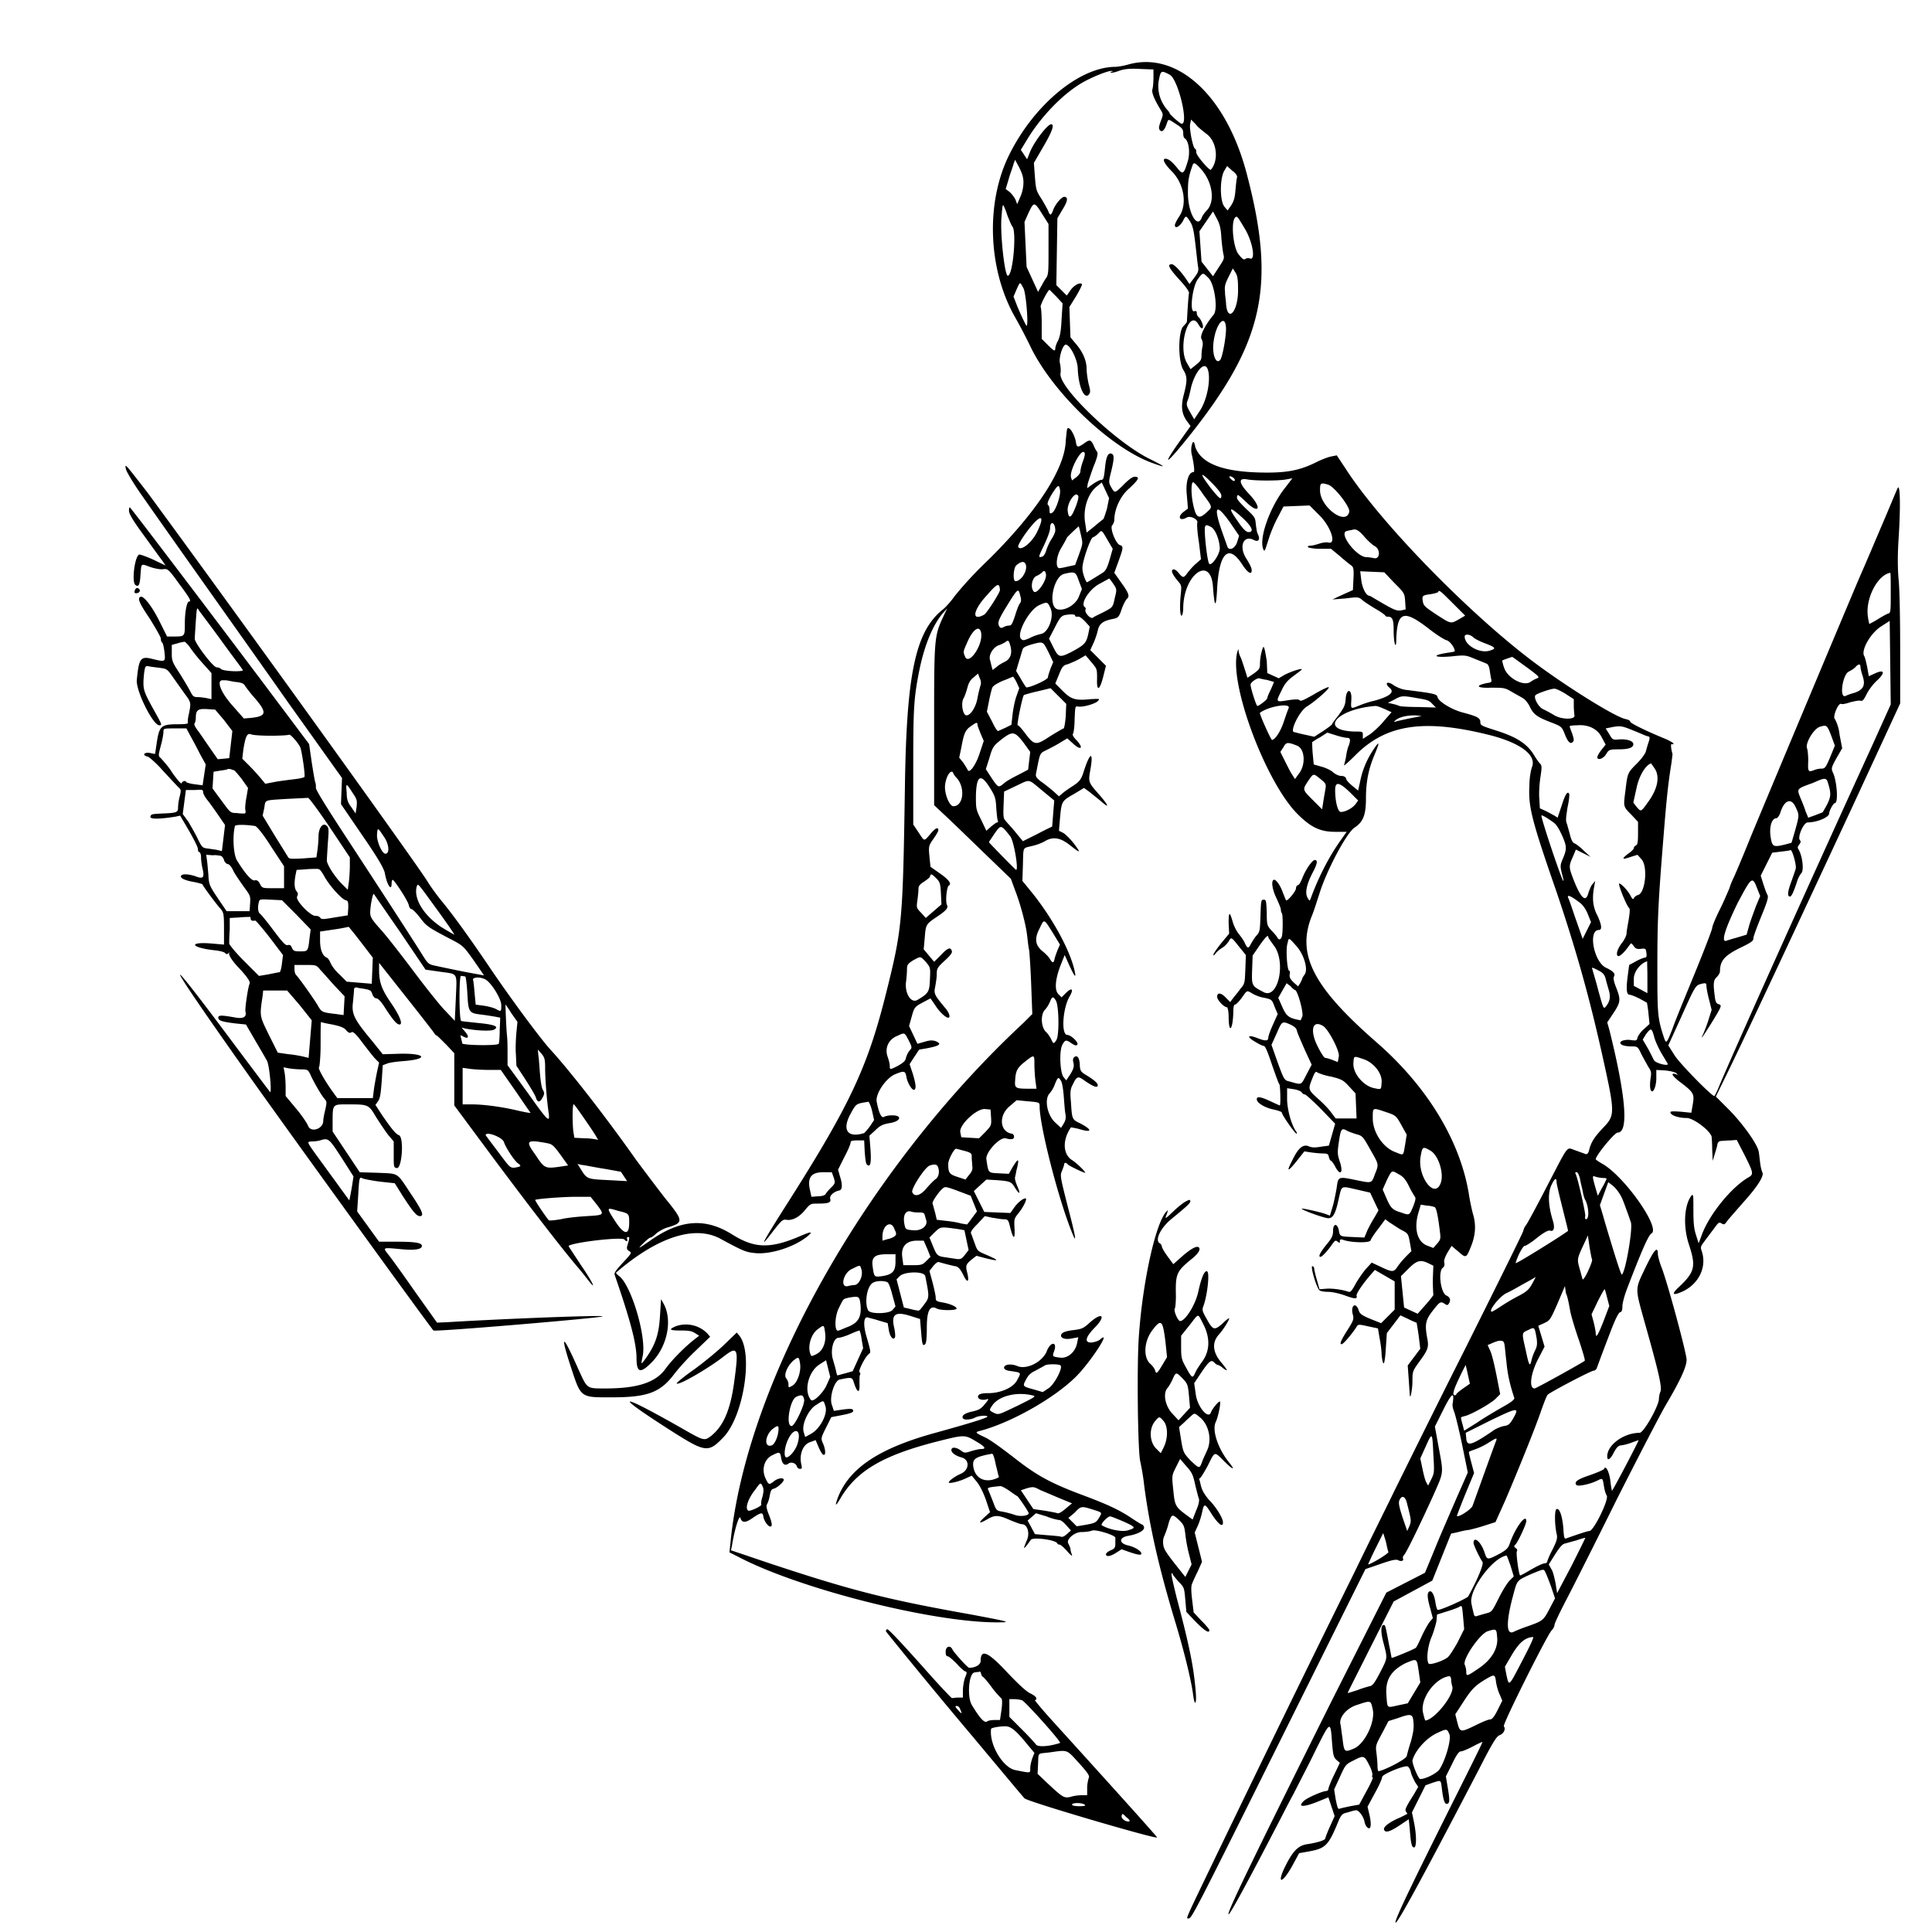 <svg xmlns="http://www.w3.org/2000/svg" viewBox="0 0 370 370"><path d="M215.9 12.4c-.7.2-1.8.4-2.4.4-6.9.1-15.6 7.4-20.3 17-4.4 9-4 21.5 1 30.6 1.1 1.9 2.6 4.8 3.3 6.3 4.4 8.8 15.2 19 23 21.9 3 1.1 2.9.9-.3-.7-6.4-3.1-17.6-13.8-17.1-16.4.1-.6 0-1.4-.1-1.9-.3-.9.5-3.6 1.1-3.6.8 0 2.2 2.7 2.3 4.5.1 3.4 1.2 6 2.1 5.1.3-.4.4-.6 0-2-.2-.9-.4-2.2-.4-2.9 0-1.6-.7-3.3-2.1-4.9l-1-1.2-.1-2.9-.1-2.9 1.3-2.1c.7-1.2 1.2-2.2 1.1-2.3-.4-.4-1.6.3-2.2 1.2l-.7 1-1-1-1-1 .1-6.4.1-6.4 1-1.7c1-1.6 1.1-2.4.3-2.4-.5 0-1.7 1.4-2.1 2.5-.4 1.1-.6 1.2-1 .1-.2-.4-.8-1.5-1.3-2.3-.9-1.4-1-1.6-1.2-4.1l-.2-2.7 1.8-3.1c1.7-2.9 2.2-4.3 1.5-4.3s-3.2 3.3-4 5.2l-.6 1.5-.6-.9-.6-.9 1.4-2.3c2.8-4.5 7-8.7 10.6-10.7 2-1.1 5-2.3 5.5-2.1.2.1.2.1 0 .1s-.3.1-.3.2.7 0 1.5-.3c1.1-.4 2.1-.5 4.1-.4l2.6.1v1.6c0 .9-.1 1.9-.2 2.2-.2.6.4 2 1.5 3.8.6 1 .6 1 .1 2.3-.4 1.1-.4 1.4-.2 1.7.4.5.9.1 1.3-1.1.4-1.1.2-1.1 1.9 0 1.1.7 1.3 1 1.3 1.7 0 .5.1.9.3 1 .8.5 1.1 2.9.5 4.6-.7 2.3-.9 2.4-2 1-.9-1.1-1.6-1.7-2.2-1.7-.7 0-.2 1 1.3 2.5 2.3 2.4 2.9 6.3 1.3 8.6-.4.6-.8 1.4-.8 1.6 0 .8.9.3 1.5-.7.6-1.2.6-1.2 1.4 0 .5.8.7 1.6 1 4.1.2 1.7.4 3.6.5 4.3.2 1.1.1 1.3-.7 2.4l-.9 1.2-.4-.6c-1.2-1.8-2.5-3.2-3-3.2-.9 0-.6.7 1.5 3 1.3 1.4 1.9 2.3 1.8 2.6-.1.3-.3 3.5-.4 5.4 0 .1-.3.5-.7.9-1 1.1-1 6.7 0 8.3.8 1.3.8 2.1.1 4.8-.6 2.3-.4 3.8.8 5.3l.5.7-2 2.8c-3.9 5.5-2.6 4.6 2.3-1.6 13.7-17.4 16-28.2 10.6-49-3.9-15.5-13.5-24.2-23-21.4m8.1 1.9c1.6.8 3.7 9.5 2.3 9.4-.3 0-2.3-1.8-2.3-2 0-.1-.2-.4-.4-.6-1.4-1.6-2-3.6-1.7-5.6.4-2 .4-2.1 2.1-1.2m7 11.3c2 1.4 2.5 5 .9 6.9-.2.3-2.8-2.7-2.8-3.3 0-.4-.1-.7-.2-.7-.4 0-1.1-3.5-1-4.6l.2-1 .9.9c.4.6 1.4 1.3 2 1.8m-35 9.3c0 .9-.2 1.9-.6 2.8l-.6 1.4-.3-.8c-.2-.5-.7-1.1-1.1-1.5l-.8-.6.6-2c.3-1.1.8-2.3.9-2.8l.3-.8.8 1.5c.5 1 .8 1.8.8 2.8m34.2-2.3c2 2.4 2.5 5.9 1 7.6-.5.5-1 1.2-1.1 1.6-.9 2-2.6-1.2-2.6-4.8 0-2.4.1-3.1.9-5.4.2-.6.6-.4 1.8 1m6.7 1.4c-.1.3-.2 1.4-.3 2.4-.1 1.4-.3 2.1-.8 2.9l-.7 1-.6-.7c-.9-1.1-.9-5.2-.1-6.8l.6-1 1 .9c.7.5 1 1 .9 1.3m-37.3 7l1.2 1.9v4.8c0 4.4 0 4.9-.5 5.6-.3.4-.7 1.2-1 1.7l-.5.9-1.1-2.4-1.1-2.4-.2-4.3-.2-4.3.8-1.8c1-2.1 1.1-2.1 2.6.3m-6.7.2c.4 1 .8 2 1 2.2.8 1 .1 9.4-.9 9.4-.6 0-1.5-8.2-1.2-11.3.1-1.3.2-2.3.3-2.2.1 0 .5.9.8 1.9m41 4.3c.1 1.3.3 2.8.4 3.2.2.8.1 1-.9 2.5l-1.1 1.7-1.1-1.4-1.1-1.4-.2-2.9-.2-2.9 1.3-1.9 1.3-1.9.7 1.3c.6 1.1.8 1.9.9 3.7m4.5-1.7c1.5 2.5 2.1 6.1 1 5.7-.3-.1-.7-.1-.9.1-.3.2-.6 0-1.3-.9-1-1.2-1.5-6-.7-7 .4-.4.4-.4 1.9 2.1m-1.3 11.8c0 4.1-2 6.3-2.3 2.6 0-.5-.2-1.6-.2-2.3-.1-1.1 0-1.5.7-2.9l.8-1.6.5.8c.4.6.5 1.3.5 3.4m-5.6-2.3c1.1 1.2 1.8 6 .9 7-1.6 1.9-2.7 4.1-2.3 4.6.2.4.3.9.2 1.4-.1.4-.2 1.2-.2 1.8 0 .8-.2 1.1-1.1 1.8l-1 .8-.7-1.2c-1.8-3.1.4-10.5 2.2-7.4.4.7.7.9.8.7.3-.3-.3-1.7-.8-2.1-.1-.1-.3-.4-.3-.7 0-.4-.1-.5-.5-.4-.9.3-.4-4.4.6-6 1.1-1.5 1-1.5 2.2-.3M196 55.2c.5.9 1 7.2.6 7.2-.1 0-1.1-2.1-1.8-3.8l-.7-1.8.6-1.4c.7-1.5.6-1.5 1.3-.2m6.3 1.6l1.2 1.3-.2 3.1c-.1 2.2-.3 3.3-.7 4.1-.3.5-.5 1.2-.5 1.4 0 .7-.3.5-1.5-.7l-1.1-1.1v-3c0-1.5-.1-2.9-.2-3.1-.2-.2 1.4-3.3 1.7-3.3l1.3 1.3m32.5 6.1c0 1.8-.7 5.5-1.1 6-.8 1-1.6-1-1.3-3.3.4-3.6 2.3-5.7 2.4-2.7m-3.6 7.6c.8 1.6.1 6-1.5 8.3l-1 1.5-.8-1.4c-.7-1.2-.7-1.5-.5-2.1.2-.4.5-1.6.7-2.6.7-2.8 2.4-5 3.1-3.7m-26.8 11.6c-.1.2-.2 1.3-.3 2.4-.2 5.3-5.5 13.5-14.7 22.6-2.3 2.2-4.6 4.6-6.6 7.1-.7 1-1.7 2.1-2.2 2.5-5.3 4.2-7 12.3-7.3 34.2-.4 25.6-.5 26.9-3.6 39.3-3.6 14.4-7 21.6-19.7 41.5-4.3 6.8-4.7 7.7-1.8 3.9 1.5-1.9 1.7-2.1 2.4-2 1.1.2 2.5-.5 3.6-1.9 1-1.2 1.1-1.2 2.4-1.2 2.1 0 2.6-.2 2.4-.9-.2-.6.7-1.4 1.7-1.6.6-.1.7-1 .2-2.6l-.4-1.4 1.2-2.4c.7-1.3 1.2-2.5 1.2-2.8s.3-.4 1.3-.4h1.3l.1 2.1c.1 1.3.2 2.3.4 2.5.7.7.9-.3.7-3l-.2-2.5 1.2-1.1c.9-.9 1.5-1.1 2.6-1.3 2.2-.3 2.6-1.5.6-1.5-.6 0-1.3.1-1.6.3-.5.3-1-.8-1.4-2.9-.3-1.5 1.8-4.6 3.6-5.3 1.7-.7 1.9-.6 2.1.6.2 1.1 1.1 2.6 1.5 2.4.4-.2.3-1.1-.3-3.1l-.6-1.8.9-1.4c.5-.7.9-1.4 1-1.4 3.8-.6 4.5-1 3.1-1.6-.6-.2-1.1-.2-2.1.1l-1.4.4-.8-1.7-.8-1.7.5-1.8c.5-1.8.6-1.9 2.1-2.7l1.5-.8.9 1.3c.8 1.3 2 2.4 2.5 2.4s.2-1-.7-2c-1.9-2.3-2.1-2.6-1.8-3.9.1-.6.3-1.7.3-2.4 0-1.1.1-1.3 1.5-2.6.9-.8 1.5-1.5 1.4-1.8-.2-.9-.8-.7-2.1.7l-1.3 1.3-1-1.2-1-1.2.2-2.2c.2-2.5.2-2.6 2.3-4 1.8-1.2 2.2-1.7 2-2.2-.4-.6-.1-3.5.3-3.8.6-.3.1-1.1-1.8-2.4l-1.7-1.2-.2-2c-.2-2-.1-2.1.8-3.4.5-.7.9-1.4.9-1.6 0-.7-.6-.4-1.5.7-1.3 1.5-1.1 1.5-2.3-.3l-1-1.5v-11c0-11.4.1-13.2 1.2-18.7 1-4.8 2.6-8.6 4.5-10.8l.8-.9-.8 1.7c-1.7 3.7-1.7 4.2-1.7 20.9v15.1l1.7 1.6c1 .9 4.3 4.1 7.4 7.1l5.6 5.4.8 2.2c1 2.5 2.1 6.7 2.3 8.6.1.7.2 2 .4 2.9.1.9.3 4 .4 6.9l.2 5.3-1.7 1.7c-30.1 28-53.1 68.8-56.1 99.5l-.2 1.9 1.6.8c11.5 6.1 37.1 12.6 49.6 12.6 3 0 2.5-.1-4.9-1.5-16.3-2.9-22.9-4.6-38.6-9.8l-7.4-2.5.2-1c.5-3.1 1.4-5.9 1.6-5.2.3 1 1 1 2.5-.1 1.5-1 1.8-1 1.9-.1.2 1 1.1 2.1 1.5 1.8.2-.2.1-.8-.4-2.1-.5-1.2-.6-1.9-.4-2.1.1-.2.4-.9.5-1.6.2-1 .3-1.3.8-1.4.7-.2 1.9-1.3 1.9-1.7 0-.5-1.2-.3-1.9.3-.9.7-1 .7-1.6-.6-.8-1.7-.2-3.7 1.3-4.4 1.4-.7 1.5-.7 1.7.5s.7 1.6 1.4 1.1c.5-.4 1.4-.1 1.6.5.1.3.3.5.6.5.4 0 .4-.1.3-.7-.5-1.9.2-3.9 1.6-4.4.6-.2 1.1-.4 1.1-.4l.6 1.4c.3.7.7 1.4.9 1.4.5.2.4-1.1-.1-2.2-.4-.9-.4-1 .6-3l1-2 2.1-.4c1.5-.3 2.1-.5 2.1-.8 0-.4-.3-.5-2.4-.2l-1.3.2-.4-1.2c-.5-1.4.5-4.6 1.5-4.8 2.4-.5 2.4-.5 2.8.8.6 1.8 1.1 1.9 1 0 0-.8 0-1.6.1-1.7.1-.2.1-.4-.1-.5-.3-.2 1.1-3 1.8-3.5.4-.3.4-.4-.5-3.5-.6-2.1-.5-3.7.3-3.5.2.1 1.2.3 2.1.6l1.7.5.2 1.2c.2 1.4.9 2.2 1.2 1.5.1-.2 0-1-.1-1.6-.7-2.8.1-3.4 3-2.5l1.9.6.2 2.4c.2 2.5.3 2.9.8 2.4.2-.2.3-1.3.3-3.2 0-3.2.6-4.3 1.9-3.6.7.4 3.8.4 3.8 0s-1.5-1-2.9-1.2c-1-.2-1.1-.3-1.1-.9 0-.4-.3-1.7-.6-2.9l-.6-2.2.7-.9c.4-.5.9-.9 1.1-.8.7.2 2.5.7 3.2.8.5.1.9.5 1.5 1.7.8 1.7 1.2 1.3.7-.6-.3-1.2-.2-1.5.9-2.4l.9-.7 1.9.5c2.5.6 2.5.4.2-.6-1.9-.8-1.9-.8-2.4-2.2-.3-.8-.6-1.7-.7-1.9-.2-.3.1-.8 1.2-1.9l1.4-1.5 1.4.3c.7.1 1.7.3 2.2.3.8 0 .9.1 1.2 1.3.6 2.5 1 2.8.9.6-.1-1.9-.1-2 .7-3 1-1.2 1.8-2.9 1.4-2.9-.5 0-1.5.8-2.2 1.8l-.7 1-2.5-.1-2.5-.1-1-2-1-2 1.2-1.1 1.2-1.1 1.8.1c2.8.2 3 .3 3.7 1.5.9 1.4 1.1 1.2.4-.4-.3-.7-.5-1.4-.4-1.7s.2-1.1.4-1.8c.4-1.8.2-1.8-.8-.2l-.8 1.4-1.9-.1c-2.1-.1-2 0-2.4-2.7-.2-1.3 2.6-4.3 3.7-4 1.1.3 1.6.2 1.6-.3 0-.3-.2-.6-.5-.6-2.2-.4-2.5-3.4-.4-5.2l1.4-1.2 2 .2c2.4.2 2.4.2 2.4 1 0 3.6 3.4 17.1 6.1 23.9 1.1 2.8.9 1.4-.7-4.7-1.5-5.9-1.5-6-1.1-6.9.2-.5.4-1.1.4-1.2 0-.4.4-.4.7 0 .1.2 3 1.6 3.3 1.6s-1.6-1.9-2.6-2.5c-1.7-1.2-1.7-3.9-.1-6.2 0 0 .7.1 1.5.3 2.6.8 2.7.2.2-1.1-1.5-.7-1.5-.8-1.7-4-.2-2.1-.1-2.6.4-3.5.7-1.5 1-1.5 2-.8 1.4 1 2.5 1.6 2.7 1.2.2-.4-.4-1-2-2-1.2-.7-1.3-.9-1.4-1.8 0-1.4-.4-2.2-1-1.8-.3.2-.4.6-.2 1.2.1.7 0 1.1-.6 2.1l-.8 1.2-.5-.6c-.7-.8-.9-5.2-.2-6.3.5-.9.7-.9 1.7-.2.6.4.9.5 1.1.3.4-.4-1.2-1.9-1.9-1.9-1.2 0-.9-5 .4-7.3.9-1.5.5-1.9-.7-.7l-.8.8-.6-.6c-.8-.8-.6-2.9.4-5.5l.8-2 .9 2c1.1 2.4 1.4 2.6.9.6-1-3.9-4.1-9.5-7.7-14.1l-2.2-2.7.1-3.1c.1-3.6-.1-3.1 1.8-3.6.9-.2 1.9-.6 2.4-.9 1.5-.9 2.9-.7 4.6.6 2.3 1.8 2.4 1.8 1-.1-.7-.9-1.7-1.9-2.1-2.1l-.8-.4.2-2.4c.3-3.2.3-3.3 2.6-4.6l2-1.2 1.1.8c.6.5 1.5 1.2 2.1 1.7 1.7 1.5 1.6 1-.1-1-2.3-2.6-2.3-2.6-1.9-4.9.7-3.9-.1-3.5-1.4.7-.4 1.1-.7 1.5-1.9 2.3-.8.5-1.8 1.2-2.1 1.5l-.6.5-1.1-1c-.6-.5-1.7-1.4-2.3-1.8-.9-.7-1.1-1-1-1.5.8-4.1.7-3.9 1.9-4.5.6-.3 1.8-.9 2.6-1.4l1.5-.9 1.1 1c1.5 1.4 2.1.9.7-.6-.6-.6-.9-1.1-.7-1.3.1-.1.3-1.4.3-2.8.1-2.3.1-2.5.6-2.4.9.2 3.3-.5 3.8-1s.5-.5-1.4-.4c-2.9.3-3.7 0-5.3-1.6l-1.4-1.4.7-1.7c.6-1.5.8-1.8 1.7-2 .5-.2 1.5-.6 2.2-1l1.2-.7 1.1 1.3c1.1 1.3 1.1 1.3 1.1 3.2-.1 2.5.5 2.3 1.2-.5l.5-2-1.5-1.5-1.5-1.5.5-1.1c.3-.6.7-1.7.9-2.5.3-1.5 1-2 3.1-2.4.8-.2 1-.3 1.5-1.8.3-.9.8-1.8 1-2 .6-.5.4-1.1-1.2-3.3l-1.2-1.7.8-2.2c.9-2.5 1-2.9.3-3.1-.8-.2-2-3.3-1.5-3.8.2-.2.4-.7.4-1 0-2.1 1.2-4.7 2.9-6.1 1.7-1.6 2.1-2.2 1-2.2-.4 0-1.1.5-2.1 1.5-1.7 1.7-1.7 1.7-2.4.5-.5-.9-.5-1 0-3 .6-2.5.6-3.2.1-3.4-.7-.3-1.1.6-1.3 2.9-.2 1.8-.3 2.1-.7 2.1-.3 0-1 .4-1.6.8l-1.1.8.1-.8c.1-.4.6-1.9 1.1-3.3.8-1.9.9-2.6.7-2.9-.2-.2-.5-.8-.7-1.3-.5-1-.7-1.1-1.9-.2-1.2.8-1.3.7-1.5-.6-.4-1.6-1.3-2.8-1.6-2.3m23.8 3.3c-.1.5-.1 1.3.1 1.9.4 1.9.5 3.1.3 3.1-1 0-1.6 2-1.3 4.5l.2 2.5-.8.6c-1.3 1-.8 1.9.6 1.1.7-.4 2.2.4 2 1-.1.2 0 1.9.3 3.7l.4 3.3-.9.8c-.5.4-1.2 1.2-1.6 1.7-.8 1.1-.9 1.2-1.8.1-.4-.5-.9-.8-1.1-.6-.4.2 0 1 1 2.2.7.8.7.9.5 2.8-.2 2.2-.1 4.3.3 3.7.1-.2.2-.8.2-1.4.1-6.5 5.3-10.1 5.7-4 .3 4.1.6 4.2.8.2.4-6.8 2.2-8.5 4.8-4.5 1.1 1.7 1.9 2.1 1.8 1 0-.4-.5-1.3-1-2.1-1.5-2.3-.6-4.6 1.4-3.6.9.5 1.3-.1.8-1.1-.2-.3-.3-1.2-.4-1.9-.1-1.3-.2-1.4-1.9-3-1.3-1.3-1.8-1.8-1.7-2.3s.2-.4 1.6.9c2.6 2.6 3.3 1.4.8-1.3-2.1-2.2-2.2-3.2-.5-2.9 1.5.3 6.2.3 7.6 0l1.1-.2-1.3 1.7c-2.9 3.6-5.1 9.6-4.3 11.8.3.7.3.5 1.2-2.3.3-.9 1-2.6 1.6-3.7l1.1-2.1 2.5-.1 2.5-.1 1.9 1.9c2.2 2.2 3.3 5.6 1.7 5.2-.3-.1-1.1 0-1.7.2-.6.2-1.4.4-1.7.4-.4 0-.6.1-.5.3.1.1 1.1.3 2.3.3h2.1l1.7 1.4c.9.8 1.9 1.6 2.2 1.8.4.3.5.7.4 2.5l-.1 2.2-2 .9c-1.1.5-1.9.9-1.9.9l2.5-.2c2.4-.3 2.5-.3 3.3.4.5.4 1.6 1.1 2.6 1.7.9.5 1.7 1.1 1.7 1.2s.2.2.5.2c.9 0 1.1.6 1.1 2.7 0 2.5.5 3.8.5 1.6.2-5.3 1.4-5.7 6.1-2.1 1.5 1.2 3.1 2.2 3.5 2.3.6.1 1.6 1.4 1.6 2.1 0 .1-.6.2-1.3.3-3.3.5-2.7 1 .7.7 2.7-.3 2.8-.2 4.5.5 1 .4 2 .8 2.2.9.3.1.5.6.6 1.3.1.6.2 1.4.3 1.7.1.5 0 .6-.8.7-2.4.5-2 1 .7.9 2.6 0 2.7 0 4.2.9.9.5 1.8 1 2.1 1.2.3.2.9.9 1.2 1.6.7 1.4 1.3 1.9 4.2 3 1.8.7 1.9.8 2.4 2 .6 1.6 1.1 2.2 1.6 1.7.3-.3.2-.6-.1-1.6-.3-.7-.5-1.4-.5-1.4 0-.1.6-.2 1.4-.2 2.2-.2 4 .7 4.8 2.4l.7 1.3-.8 1c-.4.5-.8 1.2-.8 1.4 0 .7 1.2.3 1.7-.6.5-.8.6-.9 2.4-.9 1.9 0 2.8-.3 2.8-1 0-.6-1.2-1-2.7-.9-1.2.1-1.3.1-1.9-1l-.7-1.1 1.5-.3c1.4-.2 1.6-.2 3.8.7 1.3.5 2.5 1.1 2.8 1.1.4.1.4.3.1 1.2-.2.6-.4 1.3-.5 1.7s-.8 1.4-1.7 2.3c-1.8 1.8-1.8 1.8-2.2 5.1-.4 3.2-.5 3.1 1.1 4.7l1.3 1.4v2.2c0 1.7-.1 2.2-.4 2.3-.2.1-.4.3-.4.5s-.5.7-1.1 1.1c-1.3 1-1.2 1.2.5.6l1.3-.4.8.9c1.2 1.4.7 6.4-.7 6.8-.4.1-.7.4-.8.6-.1.3-.3.2-.6-.4-.5-1-1.8-2.4-2.2-2.4-.3 0 1.3 4.1 1.9 4.7.2.2.1 1-.1 2.3-.2 1.1-.4 2.2-.4 2.6 0 .3-.4 1.2-.9 1.8-1 1.3-1.2 2.5-.6 2.5.2 0 .8-.5 1.3-1.1s.9-1.2 1-1.3.3.1.6.5c.3.5.7.6 1.4.5.9-.1.9 0 1 .8.1.6 0 .9-.3.9-.2 0-1 .3-1.7.7l-1.3.7-.3 2.3c-.3 2.4-.2 3.4.4 3.4.2 0 1 .3 1.8.7s1.4.8 1.5.8c0 0 .2 1 .3 2.1l.2 2-1.1 1c-.6.5-1.1 1.3-1.2 1.6-.1.6-.3.6-1.1.5-1.1-.2-2.2.1-2.2.5s.8.7 2.3.7c1 0 1.1.1 1.7 1.4.4.8 1 1.8 1.3 2.4.6.9.7 1.1.5 2.3-.2 1.4-.1 2.5.3 2.5s.8-1.3.8-2.5v-1.6l1.7.1c1 .1 1.8.3 2.1.5.4.4.4.4-.1.2-1-.3-.7.3.7 1.4 2.8 2.1 2.9 2.4 2.6 4.3l-.3 1.7-2-.2c-1.4-.1-2-.1-2 .1 0 .6 1.6 1.1 3 1.1 1.3-.1 4.6 2.4 4.9 3.6 0 .1.1 1.2.1 2.4l.1 2.2.4-1.3c.2-.7.5-1.6.5-1.9.1-.4.4-.6.7-.6.3 0 1.1-.1 1.8-.1l1.2-.1 1.5 2.9c1.7 3.4 1.8 3.7.7 4.3-3.4 2-7.7 7.4-9 11.3l-.5 1.3-.5-1.6c-.4-1.2-.5-2.4-.5-4.8 0-2.9 0-3.1-.4-2.7-1.4 1.9-1.6 6-.4 9.5 1.3 4 1.1 5.1-2 8-1.5 1.4-1.2 1.7.8.8 3.1-1.5 4.6-4.7 3.6-7.7-.3-.8-.2-.9.6-2l1.8-2.4c.8-1.1.9-1.2 1.4-.9s.6.2 1.1-.5c.3-.4 1.8-2.1 3.2-3.7 2.7-3 3.9-5 3.5-5.6-.1-.2-.3-.9-.4-1.7-.1-.7-.2-1.8-.3-2.3-.3-1.5-3.2-5.5-5.8-8.1l-2.4-2.4 2.1-4.3c3.3-6.7 13.9-29.4 24-51.1l9.2-19.9v-10.2c0-5.6-.1-11.7-.3-13.5-.2-2.2-.2-4.9 0-7.9.4-6.1.3-10.7-.2-9.6-.2.4-1.3 3.1-2.5 5.9s-3.3 7.8-4.8 11.2c-3.1 7.3-16.6 39.5-20.8 49.6-1.6 4-3.1 7.5-3.3 7.9-.2.4-.6 1.3-.8 2-.3.7-1.1 2.6-1.9 4.2-.8 1.6-1.4 3.1-1.4 3.4s-1.5 4.2-3.3 8.6c-1.8 4.4-3.8 9.2-4.3 10.7-1.2 3-1.2 3.1-1.8 1.2-1.1-3.4-1.1-4.4-1.1-13.5s.2-12.5 1.3-26c.6-7.4.9-9.4 1.4-12.6.1-.8.2-1.6.2-1.7-.3-1-.4-2.1-.1-1.9.1.1.3 0 .3-.1s-.8-.6-1.8-1c-3.4-1.4-6.5-2.9-6.5-3.2 0-.2-.4-.4-.9-.5-2-.4-11.3-6.2-17.7-11-12.6-9.5-29.5-26.9-36-37.1l-1.6-2.4-1 .2c-.6.1-1.9.6-2.9 1.1-3 1.5-5.4 2-9.4 2-8.2 0-12.6-1.6-13.8-4.9-.2-1.3-.5-1.2-.7-.2m-20.8 2.9c-.3.8-.5 1.7-.5 2s-.4.8-.8 1.1l-.8.6-.2-.6c-.3-1.3 1.9-5.4 2.5-4.8.3.1.1.9-.2 1.7M24.1 89.8c.1.5 1.3 2.5 2.6 4.4 6.9 9.9 19.6 27.7 28.6 40.5L65.5 149l-.1 2.5-.1 2.5 4.1 6c3.1 4.5 4.1 6.3 4.3 7.2.4 2.3 1.3 3.6 1.3 2 0-.4.1-.7.2-.7.3 0 3 4.1 3.1 4.9.1.4.3.7.5.7s.9.7 1.6 1.6c1.3 1.7 1.6 1.9 5.6 4 2.7 1.4 2.7 1.4 4.7 4.2l2 2.9s-1.7-.3-3.8-.7c-2-.4-4.4-.9-5.3-1.1-1.5-.3-1.6-.4-2.5-1.8-2.5-4-9.8-15.2-14.9-23-3.8-5.8-5.7-8.9-5.7-9.3 0-.3 0-.8-.1-1s-.4-2-.7-3.9l-.5-3.5-6.3-8.4c-10.5-14-27.1-35.9-28-36.9-.1-.1-.2.1-.2.6 0 .6.7 1.8 2.9 4.8 1.6 2.2 3.1 4.3 3.5 4.8l.6.9-2.3-1.1c-1.3-.6-2.5-1-2.7-1-.9.2-1.5 5.2-.8 5.8.6.5.9.1 1-1.9.2-2.3 0-2.2 1.9-1.5.9.3 2 .5 2.5.4.8-.1 1 0 3 2.8 2.1 2.8 2.4 3.4 1.9 3.4-.4 0-.8 1.9-.8 4.2 0 2.5 0 2.5-2.1 2.5H32l-1.5-3c-1.5-3-3.1-4.9-3.6-4.6-.6.3-.3 1.1 1.8 4.2 1.1 1.8 2.1 3.5 2.1 3.8s.1.7.3.8c.1.1.3.9.4 1.8.2 1.9.2 1.9-2.3 1.3-2.3-.6-2.6-.1-3 4-.2 2.1 3.1 8.7 4.3 8.7.6 0 .6 0-1.3-3.4-1.8-3.3-1.9-3.6-1.6-6.6.2-1.3.2-1.4.9-1.3.4.1 1.3.2 2.1.3 1.4.2 1.4.2 2.6 1.9l2.2 3.1c1.2 1.6 1.2 1.7.8 3.7-.2.8-.3 1.7-.2 1.8.1.2-.5.3-1.8.3-3.4 0-3.7.3-4.2 3.7l-.3 2-1-.2c-1.2-.2-1.5.5-.4.7.3.1 1.7 1.3 3 2.8 1.3 1.4 2.6 2.8 2.9 3.1.5.4.5.6.2 1.8-.2.7-.3 1.7-.3 2.1 0 .9-.3 1-3.2 1.1-1.7.1-2 .1-2.1.6s1.6.5 4.8 0l.9-.2 1.7 2.9c.9 1.6 1.7 3.1 1.7 3.5 0 .3.1.6.3.6.1 0 .3.4.3.9s.1 1.5.3 2.3c.4 1.7.1 2-1.4 1.4-1.2-.4-2.5-.5-2.7-.1-.3.4.6.9 2.4 1.2 1 .2 1.7.4 1.7.5 0 .2 2.5 3.6 3.4 4.6.6.7.7.9.7 3.8v3.1l-2.3-.2c-4.7-.4-4.1.8.6 1.3.9.1 1.7.3 1.9.5.3.3.4.3.7 0 .3-.2.3-.2.1 0-.2.3.5 1.4 1.5 2.5 1.9 2 2.6 3 2.4 3.4-.3.6-.9 4.7-.8 5.3.3 1.1-.4 1.5-2.3 1.1-2.3-.4-2.9-.4-2.9.1 0 .6.9.8 3.3 1.1l2 .2 1.8 3.1c1 1.7 2 3.4 2.2 3.8.5.7 1 6.5.6 6-.1-.1-3.1-4.1-6.7-8.9-15.2-20.4-13.7-17.3 3.1 6.4 8.9 12.5 33 45.8 34.9 48.2.2.3 32.1-2.4 32.4-2.7s-19.8.5-29.5 1.1l-2.2.1-4.2-5.9c-2.3-3.3-4.6-6.5-5.1-7.1-1.1-1.4-1.2-1.4 2.1-1.1 2.8.3 4.3.1 4.3-.6 0-.6-1.4-.8-4.8-.8h-3.4l-2.1-2.9-2.1-2.9.2-3.1c.2-3.4.2-3.6.9-3.2.3.1 1.7.4 3.3.6l2.8.3 1.5 2.4c2 3.1 2.7 3.9 3.3 3.9.9 0 .5-1-1.8-4.4-2.7-4.1-2.2-3.7-6.3-3.9l-3.4-.1-2.6-3.9-2.6-3.9v-1.9c0-3.4 0-3.3 2.9-3.3 3.9 0 4 0 5.4 2.4.7 1.1 1.7 2.6 2.3 3.4l1.1 1.3v2.5c0 2.4 0 2.5.6 2.6 1 .1 1.4-5.9.4-6.3-.6-.2-1.4-1.2-3.2-3.8l-1.3-2 .5-.7c.4-.6.5-1.3.7-3.8l.2-3.1.8-.3c.4-.2 1.9-.4 3.3-.5 4.8-.4 4.1-1.5-.8-1.4l-3.3.1-2-2.5c-3.5-4.2-4-5.2-3.7-7.5.1-1.1.2-2.1.2-2.4 0-.3.2-.4.5-.4.2.1 1 .2 1.6.3 1 .2 1.2.3 1.4 1 .2.5.5.8.8.8.3 0 .9.6 1.7 1.9 1.5 2.3 2.2 3.1 2.7 3.1.7 0 .1-1.6-1.6-4.1-1.8-2.6-2.3-4-2.3-6.3v-1.4l4.9 6.2c2.7 3.4 5.1 6.5 5.4 6.9s.5.8.7.8c.1 0 .9.8 1.8 1.7l1.6 1.7v10l6.3 8.5c7.5 10.1 13.9 18.4 17.1 22.2 1.3 1.5 2.4 3 2.6 3.2 1.3 1.6.2-.5-1.8-3.4-1.3-2-2.4-3.6-2.3-3.6.9-.7 10.4-1.8 10.7-1.2.3.4.7.4.5-.1-.1-.2 0-.4.2-.4.3 0 .3.1-.2 1.8-.1.4 0 .7.4.9.5.3.5.4-1.2 2.2-1.2 1.3-1.7 1.9-1.6 2.3 2.9 8.4 4.2 13.1 4.2 16 0 2.9.8 3 3.1.6 2.8-3 3.8-7.9 2.1-11l-.5-.9-.2 3.1c-.2 3.5-.8 5.4-2.5 7.9-1.2 1.7-1.2 1.7-.8-.2.7-3.7-2.2-13.4-4.5-15.2-.4-.3-.7-.6-.6-.7 7.9-6.8 15-9.1 19.9-6.5 4.8 2.6 5 2.6 6.9 2.8 3 .2 7.3-1.2 9.8-3.2 1.2-1 .8-1-1.3-.1-5.8 2.5-8.8 2.4-13.1-.3-5.1-3.2-9.9-2.9-15.7 1.2-2.3 1.6-2.5 1.7-1.3.5.6-.6 1.2-1.1 1.4-1.1.2 0 .7-.4 1.1-.8.5-.4 1.5-1 2.4-1.2 2.8-.9 2.8-1.2-.7-5.5-1.4-1.8-3.9-5.1-5.6-7.4-5.7-8.1-12.8-17.2-16.4-21.1-1.9-2.1-7.1-9.1-11.2-15.1-3.7-5.5-7.2-10.4-9.5-13.2-1-1.2-2.3-3-2.9-4-1.9-3.1-34.7-48.7-53.5-74.3-4.5-5.8-4.4-5.7-4.2-4.6m209.8 5.1c0 .9-.3.7-2-1.4-2.2-2.9-2.2-3.4.1-1.1 1.2 1.2 1.9 2.1 1.9 2.5m2.3-3.4c.2.1.3.4.3.5-.1.2-.4.1-.7-.2-.7-.6-.3-.8.4-.3m-5.7 3.3c1.8 2.4 1.7 2.3.6 3.3-1.6 1.5-2.1 1.1-2.7-2-.4-2.4-.2-4.3.3-3.6.2.1 1 1.1 1.8 2.3M212 97.4c-.3 1-.6 1.9-.7 2-.1.1-.9.7-1.7 1.4l-1.5 1.2-.3-2c-.4-2.7.6-5.5 2.2-6.8l1-.8.7 1.5.7 1.5-.4 2m42.3-4.6c1.2.3 4.3 4.3 4.1 5.2-.6 2.8-5.6-.9-5.6-4.1 0-1.4.1-1.5 1.5-1.1m-51.3 1c.2 1-.8 4-1.5 4.4-.4.2-.5.2-.5-.5 0-.4-.1-.9-.3-1-.2-.2 0-.8.7-2 1.2-1.9 1.4-2 1.6-.9m3.5 1.2c.1.2-.1 1-.4 1.8-.9 2.4-1.4 2.7-1.6 1.2-.3-1.5 1.5-4.2 2-3m29.1 5.1l1.7 2.5-.4 1.3c-.4 1.1-1.4 1.6-1.8.9l-1.1-3.1c-1.7-4.9-1.1-5.4 1.6-1.6m2.5-.8c1.7 1.6 2.1 2.6 1 2.6-.4 0-1-.5-2-2-2.1-2.9-1.7-3.1 1-.6m-39.4 2.4c-1 2.2-3.3 4-3.7 3-.1-.2.6-1.5 1.9-3.2 2.4-3.1 3.3-3 1.8.2m3.4-.1c0 .3-.3 1-.7 1.6s-.8 1.5-1 2.1c-.2.7-.5 1.2-.8 1.3-.8.2-.8.2.4-2.3.6-1.3 1.1-2.6 1.1-3.1 0-1.6 1-1.2 1 .4m29.8-.7c.8.4 1.6 2.3 1.7 4 .1 1.1-1.5 3.5-2 3.1-.4-.3-1.1-6.7-.8-7.2.2-.3.3-.3 1.1.1m-24.9 1.5c.4 1.8.4 1.6-.4 3.9l-.7 1.9-1.4.3c-.8.2-1.4.3-1.5.3-.9.2-.8-2.1.2-3.8.6-1 1.1-1.9 1.1-2s2.2-2.2 2.3-2.2c0 0 .2.7.4 1.6m54.3.4c.7.8 1.6 1.6 2 1.8 1.1.6 1 2.5-.1 2.3-.5-.1-1.1-.2-1.5-.2-1.9 0-5.4-4.6-3.8-5 .4-.1.8-.2 1-.2.7-.3 1.3 0 2.4 1.3m-49.2.6l1 1.7-.6 2.1c-.5 1.7-.8 2.2-1.5 2.6-.8.5-2.4 1.5-2.8 1.7-.2.1-.9-1.7-.9-2.6-.1-1.2 1.5-5.8 2-6 .3-.1.7-.4 1-.7.7-.8.7-.7 1.8 1.2m-15.6 4.9c.2 1.2-1 3-2 3-.6 0-.4-2.5.1-3 1-.9 1.7-.9 1.9 0m3.8 1.6c.3 1.1-1.7 4-2.3 3.4-.7-.7-.4-2.6.5-3 .5-.2 1-.6 1.1-.7.3-.4.6-.3.7.3m66.7 1.7c1.9 1.9 2 2 2.1 3.5l.1 1.6-.9.2c-.8.1-1.3-.1-3.4-1.3-1.4-.8-2.5-1.5-2.6-1.5-.7 0-1.4-1.5-1.6-3l-.2-1.7 2.3.1 2.3.1 1.9 2m-60.4-.4l.6 1.6-.6 1.5c-.6 1.5-2.6 2.7-4 2.4-2-.4-.9-6.3 1.2-6.8s2.2-.4 2.8 1.3m155.5 2.3c0 3.5 0 3.9-.5 4-.3.1-1.2.6-2 1.1s-1.6.9-1.6.9-.2-.7-.3-1.6c-.4-3.4 1.9-7.8 4.3-8.2.1-.1.1 1.7.1 3.8m-148.9-1.7c.7 1 .7 1.1.3 2.7-.4 1.9-.4 1.8-2.3 2.8-.8.4-1.7.8-1.9 1-.5.3-1.7-1.1-1.4-1.6.1-.1 0-.3-.1-.4-1-.6.7-3.3 2.6-4.4l2-1.1c0-.1.4.4.8 1m-21.7 1.2c0 .5-2.5 4.4-3 4.7-2.5 1.4-2.2-.8.5-3.7 2-2.3 2.4-2.5 2.5-1m-165.7.1c-.1.5 0 .5.4.5.7-.1.8-.8.1-1-.2 0-.4.2-.5.5m169.6 1c.2.7.2 1.1-.1 1.5-.2.2-.6 1.3-.9 2.3-.5 1.5-.7 1.9-1.1 1.9-.3 0-.8.1-1.1.3-.4.2-.6.2-.8-.1-.4-.7-.2-1.2.9-3.1 2.7-4.4 2.7-4.4 3.1-2.8m82.8 1.4l2.4 2.4-1.2.7c-1.6.9-1.5.9-4.3-.9-2.1-1.4-2.5-1.7-2.6-2.5-.2-1.1-.1-1.2 1.4-1.4.7-.1 1.4-.3 1.5-.4.2-.5.4-.3 2.8 2.1m-77 1c.7 1.6-.4 4.6-1.8 4.9-.5.1-1.5.4-2.2.8-1.2.5-1.3.5-1.7.1-.8-1.1 1.6-5.5 3.5-6.4 1.6-.7 1.6-.7 2.2.6m-158.8 6.2c2.1 2.9 4 5.4 4.1 5.6.3.4-3.7.3-4.2-.2-.2-.2-.5-.3-.8-.3-.7 0-4.3-4.8-4.2-5.5 0-.3.1-1.7.2-3.3.2-2.7.2-2.8.6-2.1.2.3 2.2 2.9 4.3 5.8m163.5-4.8c0 .2.2.2.5.2.3-.1.8.3 1.4.9l.9 1-.3 1.5c-.4 1.7-.7 2-3.3 3.4-2.2 1.1-2.4 1-3.4-1l-.8-1.6 1.1-2.1c.9-1.8 1.2-2.2 1.9-2.4 1.1-.2 2-.2 2 .1m152.5 25.2c-11.3 24.7-26 57.4-29.2 65-.4 1-.8 1.8-.9 1.8-.5 0-6.6-6.2-7.6-7.8l-1.2-1.9 2.5-5.5c2.7-6 2.7-6 3.9-6.3.8-.2.9-.1.9.4 0 .3.2 1.5.5 2.6l.5 2-.6 1.9c-.3 1-.8 2.2-1 2.7-.7 1.4-.1.6 1.7-2.3 1.9-3.1 1.9-3.2 1.2-3.4-.4-.1-.6-.5-.7-1.5-.3-2.3-.3-3.1.4-3.7.3-.3.6-.8.6-1.1 0-2 .9-3 3.7-4.4 2.3-1.1 2.7-1.4 2.7-1.9 0-.4.7-2.2 1.5-4.2 1.2-2.9 1.4-3.7 1.2-4.1-.2-.3-.5-1.2-.8-2.1l-.5-1.6 1.1-2.2 1.1-2.2 1.6-.2c.9-.1 1.7-.2 1.9-.3.3-.2 1.2 2.9 1 3.6-.1.3-.5 1.5-.9 2.6-.7 1.9-.7 2.7-.2 2.7.3 0 .7-.9 1.3-2.7.2-.7.6-1.5.9-1.8.5-.6.2-3.3-.6-4.6-.2-.3-.1-.5.2-.9.3-.4.3-.6.1-.8-.5-.6.7-3.4 1.5-3.4 1.8 0 4.1-1 4.1-1.7 0-.5.8-2 1.1-2 .7 0 .4-4.3-.4-5.9-.3-.7-.3-.9.7-2.7l1.1-1.9-.5-2.6c-.1-1-.4-2.1-.9-3-.5-.4.7-3.2 1.2-2.9.1.1.9 0 1.7-.3.8-.2 1.7-.4 2-.3.4.1.6-.1 1.2-1.3.4-.8 1.3-2 2-2.6 1.6-1.5 1.4-2.2-.5-1.3l-1.1.5-.3-1.7c-.2-.9-.4-1.9-.6-2.2-.6-1.1 1.2-4.3 3.2-5.6l1.7-1.1.1 8 .1 8-3.7 8.2m-170.5-21.9c.4 2.3-2.4 6.4-3.1 4.5-.4-.9-.3-1 .4-2.6 1.1-2.6 2.4-3.5 2.7-1.9m96.5 2c2.1.8 2.2 1 .9 1.4-1.9.6-4.8-1-4.8-2.7 0-.5.9-.5 1.6.1.4.4 1.5.9 2.3 1.2m-90.9.5c.4 1.4 0 2.5-1 3-.4.2-1.2.6-1.6 1l-.8.6-.2-.7c-.1-.4-.2-.9-.3-1.2-.3-1 .6-2.4 1.6-2.8.6-.2 1.1-.5 1.3-.6.6-.5.7-.4 1 .7m-157.1.3c.4.6 1.4 1.9 2.4 3l1.7 1.9v5l-.9-.2c-.5-.1-1.3-.2-1.8-.2-.7 0-.9-.2-1.3-1-.3-.6-1.2-2.1-2-3.4-1.5-2.3-1.6-2.5-1.6-4v-1.6l1.1-.3c.6-.2 1.3-.3 1.4-.3.1.1.6.5 1 1.1m164.4.9l.9 1.9-.5 1.2c-.2.6-.5 1.4-.5 1.7 0 .5-3.9 2.2-4.2 1.9 0 0-.5-.7-1-1.6l-.9-1.5.5-1.7c.3-.9.6-2 .7-2.3.1-.5.5-.7 1.8-1.1 2.3-.6 2.1-.6 3.2 1.5m40.8 0c-.2.7-.3 1.7-.3 2.2 0 .9-.1 1.1-1.2 1.9l-1.2.8-.5-1.6c-.3-.9-.6-1.9-.8-2.3s-.4-1-.4-1.3c0-.4-.1-.3-.3.5-1.4 6.3 5.6 24.8 11.6 30.8 2.6 2.6 4.4 3.4 7.2 3.4h2.2l-1.2 1.7c-2.2 3.1-4.2 7-5.7 11.1-.2.5-.2.5-.6-.2-.5-.9-.2-2.5 1-4.8.9-1.7 1-2.4.4-2.4-.5 0-1.8 1.9-2.4 3.5-.3.7-.6 1.3-.8 1.3s-.4.3-.4.6c0 .6-1.7 2.6-1.9 2.3-.1-.1-.3-.7-.6-1.4-.5-1.5-1.4-2.7-1.8-2.5-.5.3-.2 2 .6 3.6.4.9.8 1.8.8 2.1s.1.6.2.7c.2.2.2 3.7 0 4.4s-.6.8-.9.2c-.1-.2-.6-.8-1.1-1.3-.8-.9-.9-1-.9-3.4-.1-2.3-.1-2.5-.6-2.5s-.5.2-.6 3-.1 3.1-.7 3.8c-.4.4-.8 1.1-1.1 1.6-.5 1-.7 1-1.2-.1-.2-.5-.8-1.3-1.2-1.8s-.9-1.5-1.1-2.2c-.6-2.1-.8-2.1-.8.2l.1 2-1.5 1.8c-.8 1-1.5 2-1.5 2.2 0 .3.1.2.4-.2.2-.3.8-.8 1.3-1.1s1-.9 1.2-1.2c.5-.9.5-.9 2 1l1.3 1.6-.1 2.7c-.1 2.6-.1 2.8-.9 3.7-.4.6-1.1 1.4-1.4 1.8l-.6.8-.8-.8c-.9-1-1.7-1.1-1.7-.2 0 .6 1.3 2 1.9 2 .1 0 .3.8.3 1.7 0 3.5.8 2.8.9-.8 0-.9.1-1.4.3-1.4s.8-.6 1.3-1.3c1.1-1.5.9-1.5 2.1-.8.5.3 1.5.7 2.3.8 1.3.3 1.4.3 1.9 1.7l.6 1.4-.9 2c-.5 1.1-.9 2.2-.9 2.5 0 .7-.6.7-2.1.1-1.8-.7-2.1-.3-.6.6.8.5 1.6.9 1.8.9.3 0 .7.9 1.6 3.6.7 2 1.3 3.7 1.4 3.7.2.1.3 4.1.1 4.1-.1 0-.9-.4-1.8-.8-1.9-.9-2.7-1-2.6-.3.1.7 1.7 1.6 3.3 1.9.8.2 1.5.4 1.5.6 0 .4 2.5 4 2.8 4 .1 0 .1-.1 0-.3-.9-1.2-1.7-3.9-1.8-6.1v-2.3l1.3.2c.7.1 1.4.4 1.5.6.1.2.4.4.6.4.2 0 1.6 1.3 3.1 2.8l2.7 2.8-.6 2.1-.6 2.1-1.5.2c-1.1.2-1.8.2-2.4-.1-1.1-.4-2 .4-3.1 2.7-1.2 2.3-.9 2.3.8.2l1.5-1.9 1.3.2c.7.1 1.8.2 2.3.2.8 0 1 .1 1.1.7.1.4.3.7.4.7.1 0 .5.5.8 1.1 1 1.9 1.6 1.2.9-.9-.5-1.5-.5-1.8-.1-4.4.3-1.9.5-2.1 1.4-1.6.3.2 1.2.5 1.8.7 1.2.3 1.3.4 2.7 2.9 1.7 3 1.7 2.8.9 4.8-.6 1.7-.6 1.7-3.1 1.2-3.9-.8-3.9-.9-4.2 1.3-.1.7-.4 2.2-.7 3.4l-.6 2-1.1-.4c-1.7-.5-4.5-1.1-4.3-.9.4.4 4.4 1.8 5.1 1.8.9 0 1.4-.9 2-3.8.6-2.5.3-2.4 3.4-1.7l2.6.6.8 1.7.8 1.7-.8 1.4c-.5.8-1.1 1.9-1.4 2.6l-.5 1.2-2.2-.1c-2.5-.1-2.5-.1-2.7-1.3-.3-1.4-1.1-1.3-1.1.1 0 .9-.2 1.4-1.3 2.7-1.2 1.5-1.6 2.3-1.1 2.3.3 0 1.4-1.2 2.3-2.5.5-.7.6-.7 1-.4s.4.3.4-.1c0-.3.1-.4.5-.3 1.5.6 5.4.7 5.4.1 0-.1.6-1.1 1.4-2.1l1.4-1.9.8.6c.5.3 1.5 1 2.2 1.4 1.4.7 1.4.8 1.7 2.4l.3 1.7-.9.9c-.5.5-1.3 1.4-1.7 2-.8 1.2-1 1.2-3.5 0l-1.5-.7-1.1 1.2c-.6.7-1.5 2-2 2.9-.7 1.3-1 1.6-1.3 1.5-1.1-.4-3.1-.7-4.3-.6l-1.3.1-.5-1.8c-.3-1-.5-1.9-.5-2.1 0-.2-.1-.4-.3-.5-.6-.4.7 4.1 1.3 4.6.2.2 1 .3 1.7.3s2.1.3 3.2.7c1.9.7 2.4.7 2.2 0-.1-.3 1.2-2.3 2.9-4.2l.6-.7 1.9 1.1 1.9 1.1v5.4l-1.3 1.3-1.3 1.3-2-.8c-1.7-.7-2.1-1-2.3-1.7-.6-1.7-1.6-.8-1.1.9.2.8.1 1.1-.9 2.7-1.3 2-1.8 3.1-1.2 2.9.4-.1 2.2-2.3 2.8-3.3.3-.5.4-.5 2.2-.1l1.9.4.3 1.8c.2 1 .4 2.4.4 3.3.3 2.5.6 2 .8-1.2l.2-3 1.3-1.7 1.3-1.7 1.5.7c.8.4 1.5.7 1.6.7 0 0 .2 1.1.4 2.5l.3 2.5-1.2 1.6-1.2 1.6.2 2.8.2 2.9c.1.9.5-1.2.5-2.6 0-1.9 0-2 1.3-3.8 1.7-2.3 1.8-2.8 1.6-4.2-.6-3-.4-3.8 1-5.6s1.5-1.8 2.3-1.3c.4.3.6.3.8-.1.4-.6.2-1.2-.5-1.5-1.1-.5-1.6-4.6-.7-5.3.3-.2.4-.5.3-1-.1-.4.1-1 .6-1.9l.8-1.3 1.3 1.1c1.5 1.3 1.5 1.3 2.5-1.2.8-2.1.9-4 .3-6-.2-.7-.6-2.5-.8-3.9-1.7-10.2-8-20.6-17.8-29.1-12-10.5-15.2-16.7-12.3-24 .5-1.2 1.1-3.2 1.5-4.4 1.4-4.5 5.2-11.6 6.7-12.6 1.7-1.1 2.2-2.5 2.2-5.6 0-3.2.5-5.7 1.7-8.5 1-2.4.9-2.6-.3-.8s-2.1 3.9-2.5 6l-.4 1.8-1.1-.9c-.6-.5-1.2-1.1-1.2-1.4-.1-.3-.4-.5-.9-.5s-1.1-.3-1.6-.7c-.4-.4-1.5-.9-2.3-1.1l-1.4-.4-.2-2.1c-.1-1.2-.1-2.1-.1-2.2.1 0 .7-.5 1.5-.9l1.4-.9 1.6.5c.9.3 1.9.5 2.2.5.6 0 .7.4.3 1.5-.2.4-.4 1.3-.5 2-.1.7-.3 1.4-.4 1.7-.1.3.9-.6 2.2-1.9 5.9-5.9 13.1-7 25.8-3.8 5.8 1.5 8.9 3.8 8 6.1-.2.5-.5 2.1-.5 3.5-.2 4.1.3 6.3 5.3 20.7 3.6 10.7 6.2 19.8 8.8 31.6 2.3 10.4 2.3 10.9.1 13.2-1.7 1.8-2.3 2.7-2.7 4.1-.2.9-.4 1.1-.8 1-.2-.1-1.1-.4-1.9-.7-1.8-.6-1.1-1.4-5.6 7.2-1.9 3.7-3.7 7-3.9 7.2-.2.2-.4.7-.5 1.1-.1.4-5.2 10.7-11.4 23.1-6.2 12.3-12.1 24.3-13.3 26.7-1.1 2.3-4.6 9.3-7.6 15.5-8.8 17.8-16.5 33.6-26.1 53.5-6.5 13.5-6.2 12.8-5.7 12.8.6 0 .7-.1 17.7-34.3l16.2-32.6 2.9-1c2.3-.8 3-.9 3.4-.7.5.3 1.1.1.9-.3-.1-.2 0-.5.2-.7.6-.7 3.4-6.6 5.5-11.2 2.2-5 2.1-4.1 1-10.1l-.6-3.3 1.6-3.2c1.6-3.2 2.2-3.7 1.8-1.2-.1.4.1 1.1.3 1.6.2.5.9 3.3 1.5 6.2l1.1 5.4-2.2 5c-1.2 2.8-3.1 7.1-4.1 9.6l-1.9 4.6-3.7 1.9-3.7 1.9-10.5 20.8c-15.1 30.3-20.2 40.8-19.7 40.8.3 0 3.8-6.5 8.9-16.3.9-1.7 2.4-4.7 3.5-6.7 1-2 3-5.8 4.3-8.5 2.8-5.6 2.8-5.6 3.1-1.4.2 2.4.3 2.8.8 3.3l.7.6-1.1 2.3c-.6 1.2-1.1 2.5-1.1 2.7s-.2.4-.4.4c-.7 0-3.7 1.3-4.3 1.9-1.4 1.3.1 1.2 3 0l1.7-.7.6 1.8.6 1.8-.9 2c-.5 1.1-.9 2.2-.9 2.3 0 .3-1.5.8-3.6 1.1-1.6.3-2.6 1.3-4 4.1-1.8 3.6-.7 3.6 1.3 0l1.3-2.4 1.7-.3c3.4-.6 3.9-1.1 5.9-6 .5-1.1.7-1.3 1.7-1.5.6-.2 1.3-.4 1.5-.4.5-.2 1.5 1.1 1.7 2.1.1.5.3 1 .6 1.2.6.5.8-.4.4-2.3l-.4-1.7 1.4-2.6c.8-1.4 1.4-2.8 1.4-3.1 0-.5 4.3-2.3 4.9-2 .2.1.5.6.6 1.1s.5 1.3.8 1.9l.6.9-.8 1.4c-1.7 2.7-1.8 3-1.5 3.4.2.2.2.4.2.4-.1 0-.9.5-1.9.9-1.9.9-2.8 1.7-2.5 2.2s1.1.3 2.9-.9l1.8-1.2.2 2.1c.2 2.7.4 3.3.8 3.3.5 0 .5-2.3 0-4.8l-.4-1.9 1.3-2.6 1.3-2.6 1.4-.5c1.7-.5 1.5-.7 1.8 1.7.3 2.1.6 2.7 1.2 2.2.2-.2.2-.9-.1-2.7l-.4-2.4 1.2-2.4c.8-1.7 1.3-2.4 1.7-2.4.3 0 1.2-.4 2.2-.9.9-.5 1.8-.9 1.9-.9s-2.3 4.8-5.2 10.6c-9 18-11.9 24.1-11.4 24s5.8-9.9 15.9-29.3c2.6-5.1 3.4-6.4 4-6.6.8-.3 1.2-1.2.8-1.7-.3-.3 8.1-17.1 9.1-18.3.3-.3.6-.8.6-1.1 0-.3 1-2.4 2.2-4.7 1.2-2.3 5.6-11 9.7-19.3 4.2-8.3 8.4-16.4 9.4-18.1 2.9-4.9 4-7.4 4-8.7 0-1.2-3.6-14.6-4.8-17.7-.4-1-.7-2.2-.7-2.5 0-1.7-.7-.9-2.4 2.6-2 4.2-2 3.7-.2 10.2 2.8 9.9 3.4 12.6 3.1 13.5-.2.4-.3 1.1-.3 1.4 0 1.3-2.9 6.5-3.7 6.5-3 0-6.2 2.3-6.2 4.5 0 1 .6.6 1.3-.8.5-.9.8-1.2 1.3-1.3.3 0 1.2-.2 2-.5s1.4-.5 1.4-.5c.1.1-5 9.8-5.1 9.7 0 0-.2-.9-.3-1.9-.2-1.7-.9-3.1-1.2-2.3-.1.2-1.3.7-2.7 1.2-2.4.8-3.1 1.3-2.6 1.9.3.3 2.4-.1 3.9-.8 1.2-.6 1.1-.6 1.4 1.2.1.6.3 1.3.5 1.6.5.7-2.5 6.8-3.3 6.8-.4 0-3 .9-4.4 1.4-.4.2-.5-.1-.6-1.9-.2-2.3-.7-3.9-1.3-3.7-.4.1-.4 2.9 0 4.7.2.8.1 1.3-.8 3.1-.6 1.1-1 2.2-1 2.3 0 .1-.2.3-.5.3s-1.4.5-2.6 1.2-2.1 1.2-2.1 1.1c-.3-.5-.8-4.4-.6-4.6.1-.2.1-.4-.2-.6-.4-.3-.4-.4 0-.8.5-.6 2-3.8 2-4.4 0-1.6-2.2 1.4-3.2 4.4-.3.8-.6 1.1-1.8 1.8-2.5 1.3-2.5 1.3-3-.2-.7-2.1-2.1-3.2-2.1-1.8 0 .4 1.2 2.9 1.7 3.6.3.4-.8 3.1-2.7 6.6-.2.4-5.5 2.8-5.9 2.6-.1-.1-.3-.7-.4-1.4-.2-1.4-.7-2.4-1.2-2.1-.4.3-.4 1.1.2 3.2l.5 1.9-.6.7c-.3.4-1 1.6-1.5 2.7s-1 2.2-1.2 2.3c-.4.3-4.5 2-4.6 1.9 0 0-.2-1.2-.5-2.6-.7-3.7-.7-3.7-1-3.7-.6 0-.6 1.5 0 3.6.7 2.8.8 2.6-.7 5.5-1 1.9-1.4 2.5-1.9 2.6-.4.1-1.5.4-2.5.8-1 .3-1.8.6-1.8.5s2-4 4.4-8.8l4.4-8.7 3.7-2 3.7-2 1.8-4.5 1.8-4.5 1.4-.3c.7-.2 1.7-.4 2-.4.4-.1 1.7-.4 2.9-.8l2.2-.7 1.8-4c2.2-5.1 5.9-14.2 7-17.5.5-1.4 1-2.7 1.2-2.9.5-.5 8.3-4.6 8.8-4.6.2 0 .5-.2.6-.5.2-.5.6-1.7 2.6-6.9.9-2.4 1.6-3.8 1.9-3.8.3-.1.4-.4.4-1.1 0-.6.4-2.1.9-3.4 2.8-7.3 4.1-10.3 4.7-10.6 1.7-1.1-5.2-10.9-9.4-13.3-.7-.4-1.3-.8-1.3-.9 0-.7 3.6-5.1 4.2-5.1 2.2 0 1.5-7.3-1.6-19.7l-.4-1.4 1.2-1.8c1.4-2.1 1.4-2.6.5-4.9-.4-1-.6-1.8-.4-2.1.3-.5-.1-1-1.6-1.7-2.3-1.2-3.4-7.2-1.3-7.2.7 0 .5-1.1-.3-2.8-.9-1.7-1-3.4-.6-5.5l.2-1.1-.5.6c-.3.3-.6 1.1-.8 1.7-.5 1.9-1.4 1.1-2.8-2.4-1-2.6-1-2.7-.1-4.7l.5-1.2 1.4.7 1.4.7-1.3-1.2c-.7-.7-1.5-1.3-1.8-1.4-.3-.1-.6-.7-.8-1.5-.2-.8-.5-1.8-.6-2.2-.3-.6-.2-1.2.1-3.2.3-1.3.4-2.5.3-2.6-.3-.5-.7 0-1.4 2.2l-.8 2.4-.6-.4c-.4-.2-1.1-.6-1.7-.9l-1.1-.5-.1-1.8c-.1-1 0-2.8.2-4.1.3-2 .3-2.3-.1-2.7-.2-.2-.7-.9-1-1.4-1.4-2.4-3.5-3.7-7.7-5-2.5-.8-2.7-.9-2.7-1.5 0-.8-.6-1.1-3.2-1.8-2.1-.5-4.8-2.1-5-3-.1-.6-.7-.7-6.2-1.4-.7-.1-1.6-.5-2.1-.8-1.3-1-2-.5-.8.5.9.8-.1 1.6-3 2.4-1 .2-2.4.7-3.1 1-1.5.6-1.4.6-1.3-1.3.1-2.1-1-2.1-1.1.1-.1 1.1-.3 1.5-1.3 2.9-.7.9-1.3 1.7-1.3 1.8s-.8.7-1.7 1.3l-1.7 1.1-1.8-.4c-1-.2-2-.5-2.1-.5-.8-.2 1.1-4.1 2.5-4.9 1.6-1 4.7-3.7 4.1-3.7-.2 0-1.5.6-2.8 1.4-1.8 1-2.5 1.4-2.7 1.1-.2-.2-.8-.2-2.2 0-2.4.4-2.4.4-1.3-1.8.7-1.5 1.2-2 2.4-2.9.8-.6 1.5-1.1 1.5-1.2 0-.3-2.3.5-3.4 1.1l-1 .6-1.1-.5-1.1-.5-.1-2.3c-.5-3.1-.6-3.3-1-1.7m50.8 2.9c2.3 1.7 2.5 1.9 2 2.1-.3.1-.9.4-1.3.7-1.3.9-4.3-.7-5-2.6-.3-.8-.4-1.4-.4-1.5.1-.1 1.6-.6 1.9-.7.2.1 1.4 1 2.8 2m63.9-.1c0 .3.2 1.1.4 1.7.6 1.8.2 2.7-1.6 3.3-.8.2-1.5.5-1.7.6-1.2.4-.5-4.2.7-4.7.4-.2.9-.5 1.2-.8.6-.7 1-.7 1-.1m-168.5 3.5c-.1.3-.4 1.4-.6 2.5-.3 1.7-1.3 3.3-2.1 3.3-.7 0-1.1-2.2-.6-3.2.3-.5.6-1.5.8-2.2.2-.8.6-1.5 1.2-1.9l.8-.7.3.8c.3.6.3 1.1.2 1.4m6.9-.5l.5 1.1-.6 1.7c-.3.9-.6 2.5-.7 3.5l-.2 1.8-1.2.6c-.7.3-1.3.6-1.4.6-.1 0-.6-.7-1.1-1.8l-1-1.9.4-2c.2-1.1.5-2.2.6-2.5.1-.4.7-.8 2-1.4 1.1-.4 1.9-.8 2-.8s.4.5.7 1.1m47.9-.5l1.4.4-.6 1.4c-.4.8-.7 1.5-.7 1.7 0 .3-1.6 1.5-1.9 1.5-.2 0-1.3-3.4-1.3-4.1 0-.4 1.1-1.2 1.6-1.2.1 0 .7.2 1.5.3m-197.5.4c1.1.1 1.6.3 1.8.7.2.3 1 1.4 1.9 2.4 2.4 2.8 2.3 3.5-.9 3.8l-1.2.1-2.2-2.5c-2.4-2.7-3.2-5.1-1.6-4.8.4-.1 1.4.2 2.2.3m159 6.6c-.1 1.3-.3 2.3-.4 2.3-.1 0-1.3.7-2.6 1.5-2.7 1.8-3 1.8-4.8-.6-.6-.8-1.2-1.5-1.4-1.5-.2-.1.9-5.5 1.2-5.8 0 0 1.2-.4 2.6-.7l2.5-.6 1.5 1.5 1.5 1.5-.1 2.4m95.6-4.4l1.7 1.1v1.3c0 .7.1 1.5.1 1.7.4.9-2.2 1-3.8.1-.8-.5-1.8-1-2.2-1.2-.9-.4-1.9-2.3-1.4-2.7.3-.3 2.9-1.2 3.5-1.2.2-.1 1.1.3 2.1.9m-28.3.9c1.8.3 2.3.4 2.9 1.1l.7.7-3.3-.1c-1.8 0-3.5-.1-3.7-.2-.2-.1-.8-.3-1.3-.4l-.9-.2 1.2-.6c1.4-.8 1.6-.8 4.4-.3m-24.6 1.9c-.1.2-.5 1.3-.9 2.5-.6 1.9-1.7 3.6-2.3 3.6-.2 0-2.5-5.1-2.3-5.2 1.8-1.3 5.9-1.9 5.5-.9m18.4.2l1.3.6-1.4 1.6c-.7.9-2 2.1-2.7 2.6l-1.4.9v-.7c0-.7 0-.7-1.6-.7-6.9-.2-3.5-4.3 4-4.9.4 0 1.1.3 1.8.6m-222.3 2.1l1.6 2.1-.3 2.6-.3 2.6-1.1.1-1.1.1-1.6-2.3c-.9-1.3-1.9-2.8-2.3-3.3-.5-.7-.7-1.1-.5-1.3.1-.2.2-.6.2-1 0-1.5.4-1.8 2.1-1.7l1.6.1 1.7 2m229-.7c-.4.1-1.6.3-2.5.5s-1.9.4-2.1.5c-.4.1-.4.1-.1-.2.6-.6 2-1 3.8-1 1.2.1 1.5.2.9.2m-84.7 1.6c0 .2.3.9.6 1.7l.6 1.4-.8 2.4c-.7 2.2-2 4-2.3 3.1-.1-.2-.4-.7-.8-1.3l-.8-1 .4-1.9c.5-2.8.8-3.4 1.8-4.1 1-.7 1.3-.9 1.3-.3m163.5 2.1l.7 1.9-.9 2.2c-.8 1.9-1 2.2-1.6 2.2-.4 0-1.1.1-1.5.3-1.1.4-1.2.3-1.1-1.8 0-.9-.1-2-.2-2.3-.5-.9 1.2-3.8 2.4-4.2 1.3-.4 1.4-.4 2.2 1.7m-314.2.1c.4.7 1.2 2.2 1.8 3.4l1.1 2-.3 2-.3 2-1.5-.2c-.8-.1-1.5-.3-1.6-.4-.2-.4-.8-.2-.9.2-.1.2-.8-.6-1.8-2-.6-1-1.4-1.9-2.2-2.8-.5-.4-.5-.5 0-2.4.3-1.1.5-2.2.5-2.6 0-.7 0-.7 2.2-.7h2.2l.8 1.5m159.5 1.2l1.3 1.8-.2 1.7-.2 1.7-1.9 1c-1 .5-2.3 1.2-2.7 1.6-1.1.9-1.1.9-2.4-1l-1.1-1.7.7-2.2c.6-2.1.8-2.3 2.3-3.5 2.1-1.6 2.5-1.6 4.2.6m-144.1-1.3c1.8 0 3.4-.1 3.5-.2.2-.1 1.6 1.4 2.1 2.4.3.7 1 5.4.8 5.7-.1.1-.8.3-1.7.4-.8.1-2.5.3-3.7.5l-2.1.4-.9-1.1c-.5-.6-1.5-1.7-2.2-2.4l-1.3-1.3.2-1.7c.4-2.5.7-3.2 1.4-3 .3.2 2.1.3 3.9.3m196.5 1.9c1.5.6 1.7 3.6.4 5.3l-.8 1.1-.5-.8c-.3-.4-.9-1.6-1.4-2.6l-.9-1.8.6-.9c.5-1 .8-1 2.6-.3m68.5 4.4c1 1.5.6 3.8-1.2 6.3-1.5 2.1-1.4 2-2.3 1l-.6-.8.6-2.7c.5-2.5 1.8-4.5 2.8-4.8 0 0 .3.4.7 1m-272.1.3c.1 0 .8.8 1.5 1.7l1.2 1.7-.3 1.8c-.2 1-.3 2.1-.2 2.5s0 .6-.2.6-.9 0-1.5-.1c-1.2 0-1.2-.1-2.9-2.4l-1.7-2.3.1-1.6.1-1.6 1.2-.2c.7-.1 1.4-.2 1.5-.3s.4 0 .6 0c.2.1.5.2.6.2m138.6 1.7c1.5 2 1 5.2-.8 5.2-.8 0-1.8-2.5-1.6-4.1s1-2.9 1.5-2.4c0 .2.4.8.9 1.3m69.5 0c1.1.9 1.1 1 .9 2.1-.1.6-.3 1.7-.4 2.4l-.2 1.3-1.6-1.6c-2.2-2.2-2.2-2.1-1.1-3.8 1.1-1.6 1-1.5 2.4-.4m-63.3 1.7c1 1.6 1.1 2 1.2 3.9.1 1.2.2 2.2.3 2.4.1.1 0 .3-.1.3-.2 0-.7.4-1.2.8l-.9.8-1-2.1c-1-2-1-2.1-1-4.6.1-3.9.9-4.4 2.7-1.5m160.5-.9c.7 2.3.6 2.8-1 5.5 0 .1-.7.3-1.4.6l-1.4.5-.5-1.2c-.2-.7-.7-1.9-1-2.6-.7-1.8-.8-1.7 2.5-2.9 2.2-1 2.5-1 2.8.1m-150.5 1.4l2.3 1.9-.2 2.5c-.1 1.4-.2 2.5-.2 2.5s-1.3.6-2.8 1.4l-2.8 1.4-1.4-1.7c-.8-1-1.7-1.9-1.9-2.2-.4-.4-.5-.7-.4-3l.1-2.6 2.3-1.1c2.8-1.3 2.2-1.4 5 .9m-132.1.4c.9 1.3.9 1.5.8 2.7l-.2 1.3-.8-1.2c-.7-.9-.9-1.5-.9-2.8-.2-1.9-.1-1.9 1.1 0m191-.1l1.6 1.6-.5.7c-.5.7-1.9 1.5-2.8 1.5-.6 0-1.1-2-1.1-4.2 0-1.7.8-1.5 2.8.4m-219.6 0c0 .3.4 1 .8 1.5.5.6 1.4 1.9 2.1 2.9l1.3 1.9-.3 2.5-.3 2.5-.8-.2c-.4-.1-1.3-.2-1.9-.3-1-.1-1.1-.2-1.9-1.8-.4-.9-1.3-2.4-1.8-3.3l-1.1-1.5.3-2.3.3-2.3h1.7c1.4-.1 1.6-.1 1.6.4m24.3 6.8l3.8 5.7v1.7c0 .9-.1 2.4-.2 3.1l-.2 1.4-.9-.9c-1.4-1.3-3.1-3.9-3.1-4.7 0-.4.1-1.9.2-3.5.2-2.5.2-2.8-.3-3.2-.7-.6-1.5.5-1.5 2.1 0 .7-.1 1.9-.2 2.6l-.2 1.4-2.6.2c-2 .1-2.6.1-2.8-.2-.1-.2-1.3-2.1-2.6-4.2l-2.3-3.8.3-1.4c.3-1.7-.2-1.5 4.3-1.8l4.1-.2c.2 0 2.1 2.6 4.2 5.7m280.7-3.9c.7 1.5.7 1.5-.1 4.4l-.7 2.4-1.1.3c-2.4.6-2.6.5-2.9-1.4s.2-3.6 1.1-3.6c.2 0 .6-.5.8-1.2.8-2.4 2.1-2.7 2.9-.9m-46.4 2.9c.6.4 1.1 1.3 1.7 2.6.9 2.1.9 2.5 0 4.6-.4 1-.4 1.2-.1 2.5.2.8.4 1.4.3 1.5-.2.2-4.2-11.7-4.2-12.5 0-.2.9.3 2.3 1.3m-248.6.7c.3.1 1.5 1.5 3 3.9l2.5 3.8v4.2h-2.1c-2 0-2.1 0-2.5-.8-.3-.6-.6-.8-1-.7-.6.2-2-1.5-3.4-3.8-.7-1.1-.9-4.7-.4-6.6.1-.3 2-.3 3.9 0m144.6 2c.7 1 1.6 6.4 1.1 6.4-.1 0-5.2-5.2-5.2-5.3s.5-.8 1.1-1.7c1.2-1.7 1.2-1.7 3 .6m-120 0c1 1.4 1.2 3.3.3 3.3-.6 0-1.6-2.2-1.6-3.5.1-1.6.1-1.6 1.3.2m-31.2 3.7c.2.1.5.4.6.8.1.4.5.8.8.8.3.1.7.6 1 1.3.3.6 1.2 1.9 1.9 2.9 1.3 1.8 1.4 1.8 1.3 3.3l-.1 1.5h-4.4l-1.7-2.5c-1.6-2.4-1.7-2.6-1.8-4.6-.1-1.1-.2-2.4-.3-2.9l-.1-.8 1.3.1c.6-.1 1.3.1 1.5.1m19.8 3.9c.9 1.7 3.3 4.4 4.1 4.6.5.1.5.4.5 1.5l-.1 1.4-2.5.4c-2.3.4-2.6.4-2.8 0-.2-.2-.5-.3-.8-.3-.9.2-4-3-3.6-3.7.2-.4.2-.7-.1-1-.4-.5-.5-1.5-.2-3.1l.2-1 1.6-.1c.9-.1 2-.1 2.3-.1.5 0 .7.2 1.4 1.4m117.2.4c.7.7.8 1 .9 2.9l.1 2.1-1.5 1.3-1.5 1.3-.9-1c-.9-.9-.9-1-.7-2.4.1-.8.2-1.7.2-2.1 0-.6.2-.9 1-1.4.6-.4 1.1-.8 1.2-1 .1-.7.4-.5 1.2.3m157.2 1.9l.6 1.5-.8 1.9c-.4 1.1-1 2.7-1.3 3.7l-.5 1.8-2 .6c-1.1.3-2 .6-2 .6-.9.1 0-2.6 2.3-7.3 2.6-4.9 2.8-5.2 3.7-2.8m-252.8 4.1c1.9 2.6 3.4 4.8 3.3 4.8 0 0-1.1-.6-2.4-1.4-3.5-2.3-5.4-5.5-4.8-7.8.3-.6-.1-1.1 3.9 4.4m-7 4.4l4.8 7.1 2.8.4c3.5.5 3.2 0 3 5.1l-.2 4.3-1.8-1.9c-1-1-3.7-4.4-6.1-7.6-2.4-3.2-5.2-6.8-6.3-8-1.7-1.9-2-2.4-2-3.2 0-1.3.5-3.8.7-3.6.2.3 2.4 3.5 5.1 7.4m225.9-5.7c.6.5 1.1 1.2 1.5 2.2l.6 1.5-.8 1.6-.8 1.6-1.3-3.7c-.7-2-1.3-3.9-1.5-4.2-.2-.7.7-.2 2.3 1m-245.8 2.3l2.7 2.8-.2 1.5c-.3 2.7-.3 2.7-1.8 2.7-1.2 0-1.3-.1-1.6-.7-.2-.5-.4-.6-.8-.5-.4.1-.9-.4-2.7-2.8-1.2-1.6-2.4-3.1-2.6-3.2-.4-.3-.5-1.3-.2-2.3.1-.5.3-.5 2.3-.4l2.1.1 2.8 2.8m-8.8.7c0 .4.3.5.9.4.1 0 1.4 1.5 2.8 3.3l2.5 3.3-.2 1.6c-.1.9-.3 1.7-.5 1.7s-1.1.2-2.1.4l-1.8.3-2.9-2.9c-1.6-1.6-2.8-3.1-2.8-3.3s0-1.4.1-2.6v-2.3l1.8-.1c1-.1 1.9-.1 2-.1.1-.1.2.1.2.3m153.6 2.7l1.4 2.3-.4.9c-.2.5-.5 1.3-.6 1.7-.2 1-.4 1-.9.2-.2-.4-.8-1-1.4-1.5-1.5-1.2-1.6-2.5-.6-4.4.9-1.9.8-1.9 2.5.8m-132.5 1.8l2.3 3-.1 2.5-.1 2.5-2.4-.2-2.4-.2-1.4-1.4c-.8-.7-1.5-1.7-1.7-2.2s-.5-.9-.7-1c-.8-.3-1.3-1.5-1.3-3.3v-1.7l2.7-.4c1.5-.2 2.7-.5 2.8-.5-.1-.1 1 1.2 2.3 2.9m173.8-.9c0 .1.5.8 1 1.5 2.5 3.1.9 10.5-1.9 9-2.3-1.2-2.3-1.2-2.2-4.3l.1-2.7 1.3-1.9c1.2-1.7 1.7-2.2 1.7-1.6m5.4 1.7c1.5 1.7 2.3 4.6 1.5 5.5-.2.3-.4.6-.4.7 0 .1-.2.5-.4.9l-.4.6-.9-.8c-.6-.6-.8-1-.7-1.5.1-.4 0-.7-.1-.7-.4 0-.7-4.4-.3-5.3.2-1.1.2-1.1 1.7.6m-71 3c.9 1.1.9 1.1.8 3.3-.1 2.4-.2 2.7-2.4 4-1.2.7-2.4-1.2-2.2-3.3.1-.8.2-1.9.2-2.5 0-.9.1-1.1 1.2-1.8 1.5-.8 1.3-.8 2.4.3m138.2 2.9v3.1l-1.3-.7-1.3-.7v-1.4c0-1.3 1.3-3 2.6-3.3-.1-.1 0 1.3 0 3m-254.1-1.3c.5.5 1.7 1.9 2.7 3l1.9 2-.1 1.8-.1 1.8-1.4-.2c-2.7-.3-2.8-.4-3.4-1.4-.4-.8-3.4-5.1-4.3-6.1-.2-.2-.3-.7-.3-1.1v-.8h2c2.2 0 2.2 0 3 1m244.8.1c.8.4 1.1.8 1.3 1.5.1.5.4 1.5.6 2.2.4 1.3.2 2.2-.5 3.1-.5.6-.5.6-1.5-3-.5-2-1.1-3.8-1.1-4-.3-.5-.1-.5 1.2.2M89.1 187c.1 0 .3 1.4.4 3.2.2 3.7.3 3.8 2.6 4.1.9.1 2.1.3 2.7.4l1 .2-.1 2.4c0 1.3-.1 2.5-.2 2.6-.2.4-7 .3-7-.1 0-.2-.1-.6-.2-1-.2-.6-.1-.6.4-.3 1.1.6 1.2 0 .3-1l-.6-.7.8.2c2.2.4 4.8.5 5.4.2 1.1-.6.1-1-3.2-1.3-1.7-.2-3.1-.3-3.1-.4-.4-.5-.4-8.8 0-8.6.3 0 .6.1.8.1m3.7.5c1.1.4 3.2 3.7 3.2 5s0 1.3-1.1.7c-.4-.2-1.5-.5-2.3-.6l-1.5-.2-.2-2.1c-.1-1.2-.2-2.3-.3-2.6-.2-.5 1.1-.7 2.2-.2m155.2 2.1c.5 0 1.7 4.4 1.4 5.1-.2.4-.3.7-.3.7-2.2-.4-2.7-.7-3.5-2.5l-.8-1.8.8-1.4.8-1.4.8.6c.2.3.7.7.8.7m-190.6 2.9l2.3 2.9-.3 3.6-.3 3.6-.8-.2c-.4-.1-1.8-.4-3-.5l-2.1-.3-1.7-3.4c-1.8-3.7-1.8-3.5-1.2-7.5l.1-1H55l2.4 2.8m144.8-.9c.6.9.7 6.7.1 7.6-.5.8-.6.7-1-.2-.2-.4-.6-1-.9-1.3-1-.8-1.2-3.3-.3-4.3.4-.4.8-1.1 1-1.6.4-1 .6-1 1.1-.2M97.9 194l1.2 1.7-.2 2c-.1 1.1-.2 3-.1 4.2l.1 2.2 1.7 2.6c.9 1.4 1.8 2.9 2 3.4.3 1.1.8 1.1 1.3.1.4-.7.4-.9 0-1.6-.2-.4-.4-1.8-.5-3.1s-.2-2.9-.3-3.4l-.1-1.1.7.8c.6.7.7 1.1.7 2.8 0 1.9.3 6.1.7 8.7.2 1.8-.2 1.4-4.1-4.1l-3.8-5.2v-2c0-1.1 0-2.8-.1-3.6-.2-2.1-.3-6-.3-6-.1-.2.5.6 1.1 1.6m-34.3 2.2c1.5.3 2.3.6 2.7 1.1s.7.6 1 .4c.3-.2.8.2 2.2 2.1 1 1.3 2 2.6 2.4 3l.7.7-.4 1.8c-.2 1-.5 2.6-.6 3.4l-.2 1.6h-6.8l-.8-1.1c-1.6-2.2-3-4.7-2.7-4.8.1-.1.3-2 .3-4.4 0-2.3 0-4.3.1-4.3 0 .1 1 .3 2.1.5m183.5 0c.8.4 1.2.7 1.3 1.3.1.4.8 2 1.5 3.6l1.3 2.8-1 1.9c-1.1 2.1-.8 2-3.3 1.3-.9-.2-1-.3-2.2-3.6l-1.2-3.4 1-2.2c1-2.3 1-2.4 2.6-1.7m6.3.3c1 .6 3.2 4.8 3 5.8l-.2 1.1-1-.4c-.5-.2-1.2-.4-1.4-.4s-.8-.9-1.4-2.1c-1.6-3.1-1.1-5.3 1-4m63.4 2.1c.2.8.9 2.3 1.5 3.3s1.1 1.8 1.1 1.9c0 .4-2.3-.2-2.6-.7-.2-.3-.7-1.4-1.2-2.3l-1-1.7.6-1c1-1.3 1.1-1.3 1.6.5m-142.8.6c.7 1.4.7 1.4.2 2-.3.3-.6 1-.7 1.4-.1.6-.5.9-1.5 1.5-1.6.8-1.6.8-1.6 0 0-.4-.2-1.1-.4-1.7-.6-1.6.1-3.3 1.8-4 1.5-.7 1.4-.7 2.2.8m24.1 4.6c0 .9.1 2.4.2 3.2l.2 1.5H197c-2.4 0-2.7-.1-2.6-1.4.1-1.9.3-2.5 1.8-3.7 1.9-1.5 1.9-1.5 1.9.4m62.9-1c2 .6 3.7 2.7 3.6 4.4-.1 1.5 0 1.5-1.4 1.2-2.1-.4-4.2-2.9-4-4.9.1-1.3 0-1.3 1.8-.7m-203.3 2c1.2 0 1.3.1 1.7.9.5 1.2 2.2 4.2 2.8 4.8.4.5.4.6.1 2-.2.8-.4 1.8-.4 2.2 0 1.5-2.4 2.3-2.9.9-.2-.5-1.2-2-2.3-3.3l-2-2.4v-1.7c0-1-.1-2.2-.2-2.8l-.2-1 1 .2c.6.1 1.7.2 2.4.2m35.9.1h2.3l2.8 4c1.5 2.2 2.8 4.1 2.9 4.2 0 .1-1.1-.1-2.4-.4-2.9-.7-6.5-1.2-8.9-1.2h-1.7v-7l1.4.2c.7.1 2.3.2 3.6.2m161.4 1.3c2 .5 2.3.7 3.4 1.9l1.2 1.3.1 2.4.1 2.4h-4l-.9-1.2c-.5-.7-1.6-1.8-2.5-2.6-1.9-1.7-1.9-1.8-1.1-3.8.5-1.3.7-1.5 1-1.2.4.2 1.5.6 2.7.8m-51.8.8c.2.3.4 1.5.5 2.7s.2 2.7.3 3.4c.2 1 .1 1.4-.3 2.1l-.5.8-1.2-1.1c-1.5-1.5-2-4.4-1-5.5.3-.3.8-1.1 1-1.7.6-1.5.7-1.5 1.2-.7m-36.2 5.7l.4 1.8-.8 1.2c-.5.7-1 1.2-1.1 1.3-3.2 1-4.3-.6-2.6-3.7 1.1-2 1-1.9 3.4-2.3.1 0 .5.8.7 1.7m-54.5 2.4c1.4 2 2.2 3.4 2 3.2-.3-.1-1.4-.3-2.5-.3l-2-.1-.2-1.2c-.2-1.8-.2-5.5.1-5.2.1 0 1.3 1.7 2.6 3.6m77.3-1.1c.1 1.6 0 1.6-1.1 2.8l-1.2 1.2-1.7-.1-1.7-.1-.2-1c-.2-1.4 3.2-4.6 4.8-4.4l1 .1.1 1.5m75.7-1c1.8.6 1.9.7 2.9 2.5l1 1.8-.3 1.9c-.4 2.3-.2 2.1-2 1.4-2.3-.9-4.2-3.8-4.2-6.4 0-2.2-.1-2.1 2.6-1.2m-169 5.7c.4 1.2 2.1 3.7 2.7 4.1.7.5.6.6-.5.8-1 .1-1 .1-3.3-3-1.3-1.7-2.4-3.2-2.4-3.2.1-.8 3.2.4 3.5 1.3m-31.1 3l2.3 3.6-.2 1.3c-.1.7-.3 1.8-.4 2.3l-.2 1-4-5.5c-4.5-6.2-4.3-5.7-3.1-5.8.5 0 1.2-.1 1.5-.2 1.6-.5 1.7-.4 4.1 3.3m39.2-2.8c1.1.2 1.3.3 2.7 2.2l1.5 2.1-2 .3c-2.4.3-2.6.2-4.3-2.4-1.9-2.6-1.7-2.9 2.1-2.2m169.4 1.5c1.5.9 2.6 4.4 1.9 6.2-1.2 3.2-4.6-1.5-3.8-5.3.3-1.7.4-1.8 1.9-.9m-89.3 0c1.4.4 1.4.5 1.4 1.3 0 .5.1 1.2.1 1.6.1.6 0 1-.6 1.7l-.7.9-1.5-.5c-1.6-.5-1.8-.8-1.8-2.5 0-.8 1.1-2.9 1.5-2.9.1 0 .8.2 1.6.4m-69.2 3.4c1.8.3 3.3.6 3.4.6 0 0 .3.4.6.9l.6.9-3.7-.2c-4.1-.2-4-.2-5.3-2.3l-.5-.8.8.2c.4 0 2.2.4 4.1.7m64.1-.4c.4.9.2 2-.4 2.4-.3.2-1.1 1-1.7 1.7-1.2 1.5-2.4 1.8-2.8.8-.2-.7 2.5-4.9 3.4-5.1.9-.3 1.3-.2 1.5.2m88.3 1.5c.8.4 1.3 1 1.9 2.2.4.9 1 1.8 1.1 2 .3.3.2.7-.2 1.8-.8 1.9-.7 1.9-2.4 1.3-1.7-.5-2-.9-2.9-3l-.6-1.4.8-1.8c1-2 .9-1.9 2.3-1.1m-108.2.7c.3 1 .2 1.1-.6 1.9-.5.5-.9 1-1 1.2s-.7.4-1.4.4l-1.3.1-.3-1.4c-.5-2.3.3-3.3 2.5-3.3h1.7l.4 1.1m142.9.2c.1.7.4 1.7.5 2.3s.3 1.4.5 1.7c.7 1.4.8 3.7.1 3.7-.1 0-.2-.3-.1-.6.1-.5-1.5-7.6-1.9-8.2-.1-.1 0-.2.3-.2.2.1.4.5.6 1.3m4.5-.2c.4 0 .6.1.6.2-.1.1-.4.9-.9 1.7l-.8 1.5-.5-1.7c-.6-2.2-.6-2.2.2-1.9.4.1 1 .2 1.4.2m-9 .8c0 .3.5 2.4 1.1 4.8.6 2.4 1.1 4.4 1.1 4.5 0 .2-9.6 6.2-10 6.2-.1 0 .2-.8.6-1.7.5-1 .9-1.6 1.1-1.6s1-.5 1.8-1.1c1.6-1.3 2.7-2 3.1-1.8.7.2.9-.6.5-1.9-.9-2.9-1-5.3-.3-6.8.6-1.3 1-1.6 1-.6m12.4 2.8c.4.8.8 2 1.1 2.8.3.8.6 1.7.7 2 .5 1-1 9.7-1.7 10.1-.1.1-.8-2-1.6-4.6-.8-2.6-1.7-5.6-2-6.7l-.6-2 .8-2.2.8-2.2.9.7c.5.4 1.2 1.3 1.6 2.1m-127-1.1l2.4.9.6 1.5.6 1.5-.9 1.2c-.5.7-.9 1.2-1 1.3l-1.2-.2c-.6-.2-1.9-.4-2.9-.5l-1.7-.2-.3-1.3c-.2-.7-.4-1.5-.5-1.8-.2-.4 1.8-3.1 2.3-3.1.1-.2 1.3.2 2.6.7m-69.2 2.6c1.5 2 1.5 2-1.9 2.2-1.6.1-3.8.3-5 .6-1.2.2-2.2.3-2.3.2-.6-.7-2.7-3.8-2.6-3.9.2-.2 5.2-.6 7.9-.6h2.7l1.2 1.5m112.6-.5c-.5.3-1.6 1.2-2.3 1.9-1.5 1.4-1.6 1.5-1.1.3.2-.7.2-.7-.1-.4-2.1 2.2-4.6 13.6-5.3 24-.4 5.6-.2 22.5.3 24 .1.5.5 2.4.7 4.3 1 7.7 2.7 15.5 6 26.4 1.9 6.3 3.1 11.5 3.4 13.9.3 2.3.7 1.8.5-.6-.4-4.7-1.1-8.4-3.7-18.2-.6-2.5-1.1-4.5-.9-4.5.1 0 .2.1.2.2s.5.7 1.1 1.4c1.1 1.1 1.1 1.2 1.3 3.5l.2 2.3 1.8 1.9c1.7 1.7 2.6 2.3 2.6 1.6 0-.2-.7-1-1.5-1.8l-1.5-1.6-.3-2.5c-.2-1.6-.2-2.7 0-3 .1-.3.6-1.4 1.1-2.4l.8-1.8-.7-2.8-.7-2.8.5-1.1c.3-.6.7-1.8.9-2.7.4-1.9.5-1.9 2 .5 1.3 1.9 2.1 2.4 2 1.2-.1-.8-1.3-2.8-2.7-4.2-.6-.7-1.2-1.6-1.4-2.3-.2-.6-.3-1.3-.4-1.5-.1-.2 0-.3.1-.3s.8-1.1 1.5-2.4c1.4-2.8 1.2-2.8 3.1-.9 1.7 1.7 2.3 1.9 1 .3-2.1-2.6-3.3-6.1-2.6-7.7.5-1 1.1-4 .8-4s-1.5 1.5-1.7 2.1c-.5 1.4-2.6-1.1-2.9-3.5l-.3-2.1 1.4-2.1c1.5-2.2 1.9-2.5 2.5-1.8.2.2.5.4.6.4s.6.2 1 .6c1.1.8 1 .5-.5-1.3-1.5-1.9-1.6-3.7-.2-5.2.9-1 2-2.9 1.9-3s-.7.4-1.3 1c-1.5 1.3-1.8 1.3-3-.9-.8-1.4-.9-1.7-.7-2.3.8-2 1.3-6.5.8-6.8s-1.1 1.1-1.7 3.8c-.5 2.5-2.5 5.7-3.5 5.7-.4 0-1.3-2-1-2.4.1-.2.2-1.3.2-2.4-.1-4.2.1-4.7 2.9-7 1.3-1 1.9-1.9 1.5-2.3-.4-.4-1.6.3-3.2 1.7l-1.7 1.5-1.1-1.5c-.6-.8-1.1-1.7-1.1-1.9s-.2-.5-.4-.6c-1-.6.2-3 2.3-4.7 3.3-2.7 3.8-3.2 3.5-3.5 0-.2-.3-.1-1 .3m47.9 1c.3.3.6 1.6 1 5 .1 1 .1 1.2-.6 2l-.7.8-1.3-.5c-1.8-.8-2.4-3.2-1.6-6.1l.5-1.7 1.2.2c.6 0 1.3.2 1.5.3m-156.4.7c2.1.5 2.1.5 2.1 2.3 0 2.5-1 2.3-2.8-.5-1.6-2.5-1.6-2.5.7-1.8m57.7.3c.7 0 .9.1 1 .5.1.3.2.8.3 1 .3 1.1-1 2.1-2.6 1.9-1.4-.1-1.4-.2-1.6-1.2-.3-1.6.2-2.6 1.2-2.4.5.2 1.3.2 1.7.2m-4.7 4.5c-.2.2-.8.5-1.4.6l-1 .3v-.8c0-2.2 1.7-3.2 2.3-1.4.4.8.4 1 .1 1.3m12.2-1.3l1.1.2.4 1.9.4 1.9-.7.9c-.6.8-.8.9-1.7.8-.5-.1-1.4-.2-1.9-.3-1.7-.2-1.8-.4-2.5-2.1l-.7-1.7 1-1c1.2-1.1 1-1.1 4.6-.6m121.3 5.8c.1.2-.3 1.2-.8 2.3s-1 1.7-1 1.5c-.1-.2-.3-1.1-.6-2.1-.5-1.8-.5-1.8 1-5l.6-1.3.3 2.1c.2 1.2.4 2.3.5 2.5m-127.3-2l.6 1.5-.8.8c-.7.7-.9.8-2.6.8H173l-.2-1.5c-.3-2.1.8-3.2 2.8-3.2h1.3l.7 1.6m-6.1 2.4c0 1.9-.6 2.5-2.6 2.8-1.5.2-1.5.2-1.8-2-.2-1.7.5-2.2 2.8-2.2h1.6v1.4m102.9 3.5c0 1.5.1 2.8.1 2.9 0 .1-.7 1-1.5 1.9l-1.5 1.7-1.3-.6-1.3-.6-.3-3-.3-3 1.4-1.4c1.6-1.6 2.3-1.8 3.8-1.1l1 .5-.1 2.7M165 243.2c.3 1.2-.5 2.9-1.4 2.9-.3 0-.8.1-1.2.2-1.6.4-.9-2.6.8-3.3 1.6-.8 1.5-.8 1.8.2m12.2 1.2c.8 4 .8 4.1-.2 5.4-.5.7-.9 1.2-1.1 1.2-.1 0-.8-.1-1.5-.3l-1.3-.3-.7-2.7-.7-2.7.6-.6c.9-.9 4.7-1 4.9 0m116.2 1.5c-.6 1.1-1.1 1.5-2.6 2.3-1 .5-2.5 1.4-3.4 2s-1.6 1-1.7 1c-.8 0 1.5-3 2.9-3.6.9-.4 2.4-1.3 3.5-1.9 1.1-.6 2-1.1 2-1.2 0 .1-.3.7-.7 1.4m-123.4-.3c.2.1.6 1.2.9 2.4l.6 2.2-.6.7c-.6.7-4.1.8-4.6.1-.7-1.1-.4-4 .5-5 .5-.8 2.6-.8 3.2-.4m130.7 5.4c.2 1.1 1 3.7 1.7 5.7.7 2.1 1.2 3.8 1.1 3.9-.3.3-9.3 5.3-9.6 5.3-1.1 0-.8-2.6.5-5.3l1.4-2.7-.6-2-.6-2 1.1-.5c1.1-.5 1.2-.6 2.6-3.8l1.4-3.3.2 1.4c.3.5.6 2.2.8 3.3m7.1-2.4l.4 1.5-1.1 2.9c-1.1 2.8-1.5 3.4-1.5 2.3 0-.3-.2-1.3-.4-2.1l-.4-1.5 1.2-2.5c.7-1.4 1.3-2.4 1.3-2.3.1.1.3.9.5 1.7m-143 1.3c.2 2.3-.4 3.4-2.4 4.2-.8.3-1.6.7-1.8.7-.8.4-.8-2.5 0-4.2 1-2 .8-1.8 2-2.1 1.9-.3 2-.3 2.2 1.4m65.7 3.8c1.3 2.6 1.2 5.1-.3 7.1-.5.7-1.1 1.6-1.3 2.1-.5 1.1-.6 1.1-1.7-.9-.9-1.6-1-1.9-1-4v-2.2l1.6-2c1.9-2.4 1.5-2.4 2.7-.1m-21.7-.5c-1.3 1.2-1.6 1.3-3 1.5-1.8.2-2.6.5-2.6 1.1 0 .5.9.8 2.2.5l1.1-.2-.2 1c-.3 1.8-1.8 3.1-3.3 2.9s-1.5-.2-1.1-1.3c.6-1.8-.7-1.8-1.4 0-.8 2.1-3.9 3.7-5.7 2.9-1.2-.5-2.6-.3-2.5.4.1.3.5.5 1.5.6 1.8.3 1.8.2 1 1.7-.7 1.4-3.1 2.5-5.5 2.5-1.4 0-2 .2-2 .7s.9.7 1.6.5c.5-.2.5 0-.3.9-.7.9-1.1 1.1-2.3 1.4-1.5.3-2.2.8-1.9 1.3.2.4 1.5.3 2.3-.1.7-.4 2.4-.5 2.4-.2 0 .2-2.7 1.1-10.7 3.3-10.2 2.9-15.7 6.6-17.9 12.1-.7 1.9-.5 1.9.6 0 3.1-5.1 8.1-8 18.2-10.6 5.6-1.4 5.4-1.4 7.9.1 1.5.9 1.7 1.3.7 1.3-.4 0-1.2.2-1.9.4-1.2.4-1.3.4-2.1-.2-.9-.6-1.7-.6-1.7 0 0 .5.8 1.1 1.9 1.4 1.6.4 1.6 2.3 0 3.1-1.2.5-2.4 1.4-2.4 1.7 0 .3 2.1-.2 3.3-.8l1.1-.5.9 1.1c.6.7 1.3 2.1 1.8 3.5l.8 2.4-1 .9c-1.3 1.2-1.2 1.4.4.5 1.5-.9 2.2-.9 4.4.1 1 .4 2 .8 2.3.8 1.1 0 1.6 1.8.9 3.2-.3.7-.5 1.3-.5 1.3.1.1.4-.2 1.3-1.5.4-.6 4.9 0 5.1.7 0 .1.2.2.4.2s.9.6 1.5 1.3c.6.7 1 1 .9.7s-.3-.8-.3-1.2c-.1-.4-.3-.8-.4-1-.5-.7 1.1-2.2 2.5-2.2.7 0 1.6-.1 2.1-.3.8-.2 4.4.9 4.4 1.4v1.1c0 .7-.1 1-.9 1.3-.5.2-.9.6-.9.7 0 .6.8.5 1.9-.2l1.1-.7 1.7.6c1.2.4 1.8.5 2 .4.4-.4-.8-1.3-2.3-1.7-2-.4-2-1.6 0-1.9 1.7-.3 3-1 2.9-1.6-.1-.3-.2-.5-.3-.5s-1.1-.6-2-1.2c-2.2-1.5-4.4-2.6-9.8-4.6-6.1-2.3-8.7-3.8-13-7.2-2.1-1.6-4.5-3.4-5.5-3.8-1.7-.8-1.7-.9-1.1-1.1 6-1.5 14.5-6.3 18.7-10.5 2.7-2.7 6.9-9.1 4.6-7.1-.3.3-1 .5-1.6.6-1.5.1-1.3-1 .7-3 2-2.1 1.3-2.9-1-.9m14.4 3.8l.3 2.9-.9 1.5c-1 1.7-1.2 1.8-1.4 1-.1-.3-.5-.9-1-1.3-1.3-1.3-1.1-4.4.6-6.5 1.6-2.1 1.9-1.7 2.4 2.4m-93.8-3c-1.4.6-1.2.8.9.8 1.6 0 2.2.1 2.8.5l.8.5-.9.7c-1.8 1.4-4.3 3.9-5.6 5.7-1.9 2.6-5.4 3.7-11.5 3.7-3.6 0-3.4.1-5.1-3.6-3-6.8-3.6-7.1-1.6-.9 2.1 6.4 1.8 6.2 8 6.2 6.7 0 9.2-.9 11.8-4.3.9-1.2 2.8-3.3 4.3-4.7l2.7-2.6-.6-.7a5.78 5.78 0 0 0-6-1.3m28.6 1.1c.3 1.9-.4 3.6-1.6 4.2-.5.3-1 .4-1 .4-.9-1.4-.2-4.2 1.3-5.2 1.1-.8 1.1-.8 1.3.6m136.3 1.3c.1.9.1 1.4-.3 2.2-.3.6-.6 1.4-.7 1.9-.3 1.4-.5 1-1.1-1.9-.8-3.5-.8-3.3.5-3.9 1.2-.6 1.2-.6 1.6 1.7m-129.3 0l.3 1.8-1 2.2-1 2.2-1.4.4c-.8.2-1.4.4-1.5.4s-.2-.4-.3-.9-.4-1.5-.6-2.2c-.5-1.7.1-4.1 1.1-4.1.3 0 1.3-.3 2.2-.7s1.7-.7 1.8-.7c0-.1.3.7.4 1.6m-26.6 1.4c-1.5 1.4-4.1 3.5-5.8 4.7-1.7 1.2-3 2.3-3 2.4 0 .7 6.2-2.9 9.1-5.2 2.6-2 2.8-1.5 1.9 5-.7 5.2-2 8.3-4.3 10.2-1.4 1.1-1.4 1.1-5.6-1.3-12.3-7-13.6-6.9-2.5.2 6.9 4.4 7.4 4.5 10.3 1.5 3.9-4 5.8-16.1 3.1-19.5l-.5-.6-2.7 2.6m149.7-.4c.1.3.2 1.9.4 3.4.2 2.4.7 4.5 1.5 6.9.1.3-.5.8-2.3 1.8-1.4.8-3.6 2.1-4.9 3l-2.4 1.5-.3-1.2c-.2-.6-.3-1.2-.3-1.3 0-.1.3-.2.7-.3 1.1-.2 5.2-2.5 6-3.4l.8-.8-.7-3.6c-.4-2-.9-4.1-1.2-4.7l-.5-1.1.7-.3c.4-.2 1-.4 1.3-.5.8-.1 1.1 0 1.2.6M153.2 261c.3 1.6-.5 3.9-1.5 4.4-.7.4-.7.4-.7-.3 0-.4-.2-.8-.4-1.1-.6-.6.2-2.4 1.3-3.4 1-.8 1.1-.8 1.3.4m5 4.5c-.8 1.5-2.5 3.1-2.9 2.6-1.4-1.7-.5-5.3 1.5-6.7l1.4-.9.4 1.6.4 1.6-.8 1.8m44.9-4c.5.4-1.1 3.5-2.2 4.3l-1.2.8-1.7-.5c-2.2-.6-2.2-.6-1.5-1.9.4-.8.9-1.3 1.8-1.7.7-.4 1.5-.8 1.8-1 .4-.3 2.7-.3 3 0m78 1.7l.4 1.8-1.3.9c-.7.5-1.3 1-1.3 1.1s-.1.2-.3.2c-.5 0-.3-.9.9-3.4.6-1.3 1.2-2.4 1.2-2.4 0 .1.2.8.4 1.8m-54.6.8c.9 1 1 1.1 1.2 3.3l.2 2.3-1.1 1.2-1.1 1.2-1.3-1.4c-1.3-1.5-1.7-3.8-.8-4.8.2-.2.6-.9.9-1.5.7-1.6.7-1.6 2-.3m-28.9 3.2c.9.2.9.2-2.7 2-3.6 1.7-3.6 1.8-4.5 1.4-1-.5-1-.5-.4-1.4 1.2-1.8 4.5-2.7 7.6-2m-43.6.8c.2.9-1.8 5.1-2.4 5.1-1.2 0-.3-5.1.9-5.6 1.1-.5 1.3-.3 1.5.5m4.1 1.4c.4 1.4-1 4.2-2.8 5.2l-1.1.6-.3-1c-.4-1.5 1-4.4 2.5-5.2 1.4-.9 1.3-.9 1.7.4m131.6 2.4c-.6 1-.9 1.2-1.7 1.3-.5.1-1.6.5-2.2 1-4 2.7-4.9 3-5 1.3l-.1-1 4.8-2.4c5.2-2.5 5.6-2.6 4.2-.2m-59.7-.2c1.5 1.4 2.1 4.1 1.2 6.1-.3.7-.8 1.7-1 2.3-.5 1.3-.5 1.3-2.2-.3-1.3-1.4-1.4-1.5-1.8-3.9l-.4-2.5 1.1-1c.6-.6 1.3-1.2 1.4-1.3.5-.4.5-.4 1.7.6m-7.2.5c.9 1 .9 3.3.1 5l-.6 1.2-.9-.9c-1.2-1.2-1.4-3.6-.3-5.1.9-1.1.9-1.1 1.7-.2m-73.7 1.5c0 1.3-.7 3-1.3 3.2-1.4.5-1.4-1.6 0-3 1-.8 1.3-.9 1.3-.2m3.6 3c-.4 1.2-1.5 2.5-2.1 2.5-.5 0-.4-1.6.1-2.9 1.2-3.1 3-2.7 2 .4m121.8 1.9c.2 3.4.2 3.6-.4 4.8l-.6 1.2-.4-.7c-.2-.4-.5-1.6-.7-2.6l-.4-1.9 1-2.2c1.3-2.9 1.3-2.9 1.5 1.4m12-2.5c-.2.4-3.8 10.5-4.5 12.4-.2.6-2.7 2.3-3 1.9 0 0 .7-1.9 1.6-4.1l1.7-4.1-.5-1.9c-.3-1.1-.5-2-.5-2.1s.5-.3 1.1-.5 1.7-.7 2.5-1.2c1.6-1 1.9-1.2 1.6-.4m-95.8 4.5c.3 1.1.5 2.2.6 2.3.1.1-.5.4-1.3.6-1.9.4-3.3-.6-3.6-2.5-.2-1.5.3-1.9 3.6-2.5.2 0 .5 1 .7 2.1m38.2 3.9c.3 1.2.6 2.4.7 2.6.1.3 0 1.1-.5 2.2l-.7 1.8-.7-.5c-2.6-1.9-2.7-2-3-5.1-.3-2.8-.3-2.8.5-4.4l.8-1.6 1.2 1.4c1.1 1.2 1.3 1.7 1.7 3.6m-82.8.4c.2.5.1 1.1-.1 1.9-.2.6-.3 1.3-.2 1.4.2.3-2.2 1.4-2.5 1.2-.7-.4 0-2.4 1.4-4.1.9-1.3 1-1.4 1.4-.4m47.2.7c.7.5 1.4 1 1.5 1 .2.1 2.2 3 2.2 3.3 0 .5-1.7.7-2.7.3-.6-.2-1.7-.5-2.3-.6-1.2-.2-1.2-.2-1.9-2.1-.4-1-.8-2-.9-2.2-.1-.3.2-.4 2.4-.6.2 0 1 .4 1.7.9m9.8 1.5l2.2.9-1.2 1c-.7.6-1.3 1-1.6.9-.2-.1-1.3-.3-2.5-.5l-2.1-.3-1.2-1.8-1.2-1.8 1.2-.4c1.2-.3 1.3-.3 2.6.4 1 .4 2.6 1.1 3.8 1.6m66.4 1.1c.8 3.1.8 3.2.4 4.2l-.4.9-.9-2.6c-.7-2.2-.8-2.8-.6-3.3.5-1.1 1.2-.7 1.5.8m-60.2 1c1.9.6 1.8.5 1.1 1.7-.5.8-.8.9-2.4 1.2l-1.8.3-.8-.8-.8-.8 1.2-1c1.2-1.3 1.3-1.3 3.5-.6m-6.4 2c.2 0 .8.4 1.3 1l.9 1-.8.7c-.4.4-.9.6-1.1.5-.2-.1-1.4-.2-2.7-.3l-2.3-.2-.7-1.3-.7-1.3.8-.7.8-.7 2 .6c1.2.5 2.3.7 2.5.7m22.9 0c.9.9 1 1.1 1.2 2.7.1 1 .4 2.7.7 3.8l.5 2-.6 1.2-.6 1.2-.8-1c-2.7-3.4-3.2-4.1-3.4-5-.1-.7-.1-1.3.2-1.9.2-.5.6-1.5.8-2.4.6-1.8.7-1.8 2-.6m-10.6.3c2.4 1.1 2.4 1.2.7 1.7-1.1.3-3.6-.2-4.9-1-.3-.2 1.1-1.7 1.6-1.7.2 0 1.4.5 2.6 1m50.7 5.8c.1.3-3.4 2.4-3.9 2.4 0 0 .6-1.4 1.4-3l1.5-3 .5 1.6c.2.9.4 1.9.5 2m35.1 2.6l-2.8 5.3-.3-1.9c-.2-1-.5-2.3-.8-2.7l-.5-.9 1.2-1.9c.9-1.4 1.4-2 1.9-2.1.4-.1 1.4-.4 2.2-.6.8-.3 1.6-.5 1.7-.5.1-.1-1.1 2.3-2.6 5.3m-11.7.1l.6 2-.8.8c-.5.5-1.4 2-2.1 3.4-1.3 2.6-1.3 2.6-2.5 2.9-.7.2-1.4.4-1.7.5-.3.1-.5 0-.6-.6-.1-.4-.3-1.2-.4-1.8-.6-2.4 3.9-8.7 6.7-9.2.1 0 .4.9.8 2m6.7 1.3c.2.4.7 1.7 1.1 2.8l.7 2.1-1 1.9c-1.2 2.3-1.3 2.4-4.1 3.4-1.2.4-2.4.9-2.8 1.1-1.4.7-1.5-1.6-.3-6.3 1-3.7.7-3.4 3.5-4.7 2.7-1.1 2.5-1.1 2.9-.3m-16.9 13.4c-.8 1.4-1.6 2.7-2 2.9-1 .7-3.3 1.4-3.5 1.1-.5-.7-.2-3.4.6-5.2.4-1 .8-2.4.9-3l.1-1.2 1.9-.6c1-.3 2.1-.7 2.4-.9.5-.3.5-.2.7 2l.2 2.3-1.3 2.6m7.6-1.2c.3 2.2-1 4.4-3.5 6.1-2.2 1.5-2.4 1.6-2.4.7 0-.4-.1-1-.3-1.4-.4-1.1 2.9-5.9 4.4-6.4 1.6-.5 1.7-.5 1.8 1m-116.9-.8c1.5 1.9 8.9 11 16.5 20 5.1 6.1 9.6 11.5 9.9 11.8.5.6 25 7.8 25.4 7.5.1-.1-13.4-15-20.2-22.5-1.9-2.1-3.3-3.8-3.2-3.8.6-.2.2-.8-.9-1.3-.8-.4-2.2-1.7-4.3-3.9-3.8-4.1-5.2-4.7-5.2-2.3 0 .7-1 1.3-2.2 1.3-.3 0-2.9-2.9-3.2-3.5-.4-.9-1.3-.6-1.3.4 0 .6.1.9.4.9.2 0 .9.6 1.7 1.4.7.8 1.5 1.5 1.7 1.5.3.1.3.3-.1 1.2-.2.6-.4 1.7-.4 2.5v1.3h-.9c-.5 0-1 .1-1.2.1-.1 0-2.2-2.2-4.6-4.9-4.8-5.4-7.5-8.3-7.8-8.3-.3.2-.3.4-.1.6m121.7 5.5c-2.6 5-2.5 4.9-3 2.7l-.3-1.6 1.4-2.4c1.4-2.3 2.5-3.2 4-3.3.2.1-.8 2.1-2.1 4.6m-19.8 2l.3 2.1-1.2 2-1.2 2-1.9.4c-2.2.5-2 .6-2.2-2.1-.2-2.8.9-4.6 3.7-6 2.2-.9 2.1-1 2.5 1.6m-83.8.5c.1.3.2.5.3.5s.9.9 1.7 2 1.7 2 1.8 2.1c.2.1.3.6.1 2.2l-.3 2h-1c-.6 0-1.3.1-1.5.3-.5.3-1.4-.7-2.9-3.2-.9-1.5-.6-6 .5-6.2.4-.1.8-.1.9-.1.2-.2.3 0 .4.4m98.6 1.5c.1.7.4 1.8.7 2.4l.5 1.2-.9 1.8c-.7 1.4-1.1 1.8-1.5 1.8-.3 0-1.5.5-2.7 1.1-2.9 1.4-3 1.4-3.5-.5l-.4-1.6 1.5-2.3c1.6-2.5 2.3-3.2 4.3-4.4 1.7-1 1.8-1 2 .5m-8.6-.5c0 .4.1.9.2 1.3.6 1.4-3.2 6.3-5.1 6.6-.1 0-.3-.7-.5-1.6-.5-2.7 2.4-6.6 5.1-6.9.2.1.3.4.3.6m-82.2 4c.6.2 7.7 8.1 7.3 8.2-2.2.7-4.2.8-4.6.3-.2-.3-1.4-1.6-2.7-2.9l-2.4-2.4v-3.4h.9c.5 0 1.1.1 1.5.2m67.2 1.8c.5 2.4-1.6 6.7-3.7 7.5-1.7.7-1.8.7-2.1-2-.2-1.2-.3-2.4-.4-2.7-.3-1.3 1.2-3.1 3.2-3.7 2.7-.9 2.6-.9 3 .9m-79 0c.2.4.3.7.2.7 0 0-.4-.3-.7-.7-.5-.5-.5-.7-.2-.7s.6.3.7.7m86.8 2.6c.1 1-.1 2-.5 3.5-.4 1.2-.7 2.4-.8 2.8-.1.6-4.2 2.7-5.4 2.9-.1 0-.2-.4-.2-1 0-.5-.1-1.7-.2-2.5-.2-1.4-.1-1.6 1.1-3.8l1.2-2.3 1.9-.6c2.5-.9 2.8-.8 2.9 1m-76.4 1.4c.5.4 1.5 1.5 2.3 2.5l1.5 1.8-.4 1c-.2.6-.4 1.4-.4 1.9 0 1 .2 1-2.8.4-2.4-.4-5.1-4.9-4.7-7.9 0-.2 1.5-.5 2.7-.5.7 0 1.2.3 1.8.8m83.3.8c.3 1-.7 4.7-1.9 6.6-.5.8-2.7 1.9-3.7 1.9-.4 0-1.6-3-1.5-3.6.5-1.8 2.5-4.1 4.5-5.1 2.1-1 2.1-1 2.6.2m-71 5.4c1.8 2 2.1 2.5 1.9 2.9-.1.3-.3 1.1-.3 1.9v1.4h-1c-.6 0-1.5.1-2.1.3-1.3.3-1.5.2-4.4-2.5l-2-1.9.1-1.9c.1-2.3-.2-1.9 2.2-2.2 3.6-.5 3.2-.6 5.6 2m55.7.6c.4.8.6 1.6.5 1.8-.1.2 0 .4.1.4s-.4 1.2-1.2 2.6l-1.4 2.6-1.7.3c-.9.2-1.9.4-2.1.5-.3.1-.4-.4-.7-1.8l-.3-1.9 1.1-2.4c1.1-2.4 1.1-2.4 2.7-3.2 1.9-1 2-.9 3 1.1m-54.6 7.4c.3.2 0 .3-1 .3-.8 0-1.4-.1-1.4-.3 0-.4 1.9-.4 2.4 0m8.6 3.2c-.6.2-1.6-.5-1.5-1 .1-.6.2-.5.9.2.5.4.7.6.6.8"/></svg>